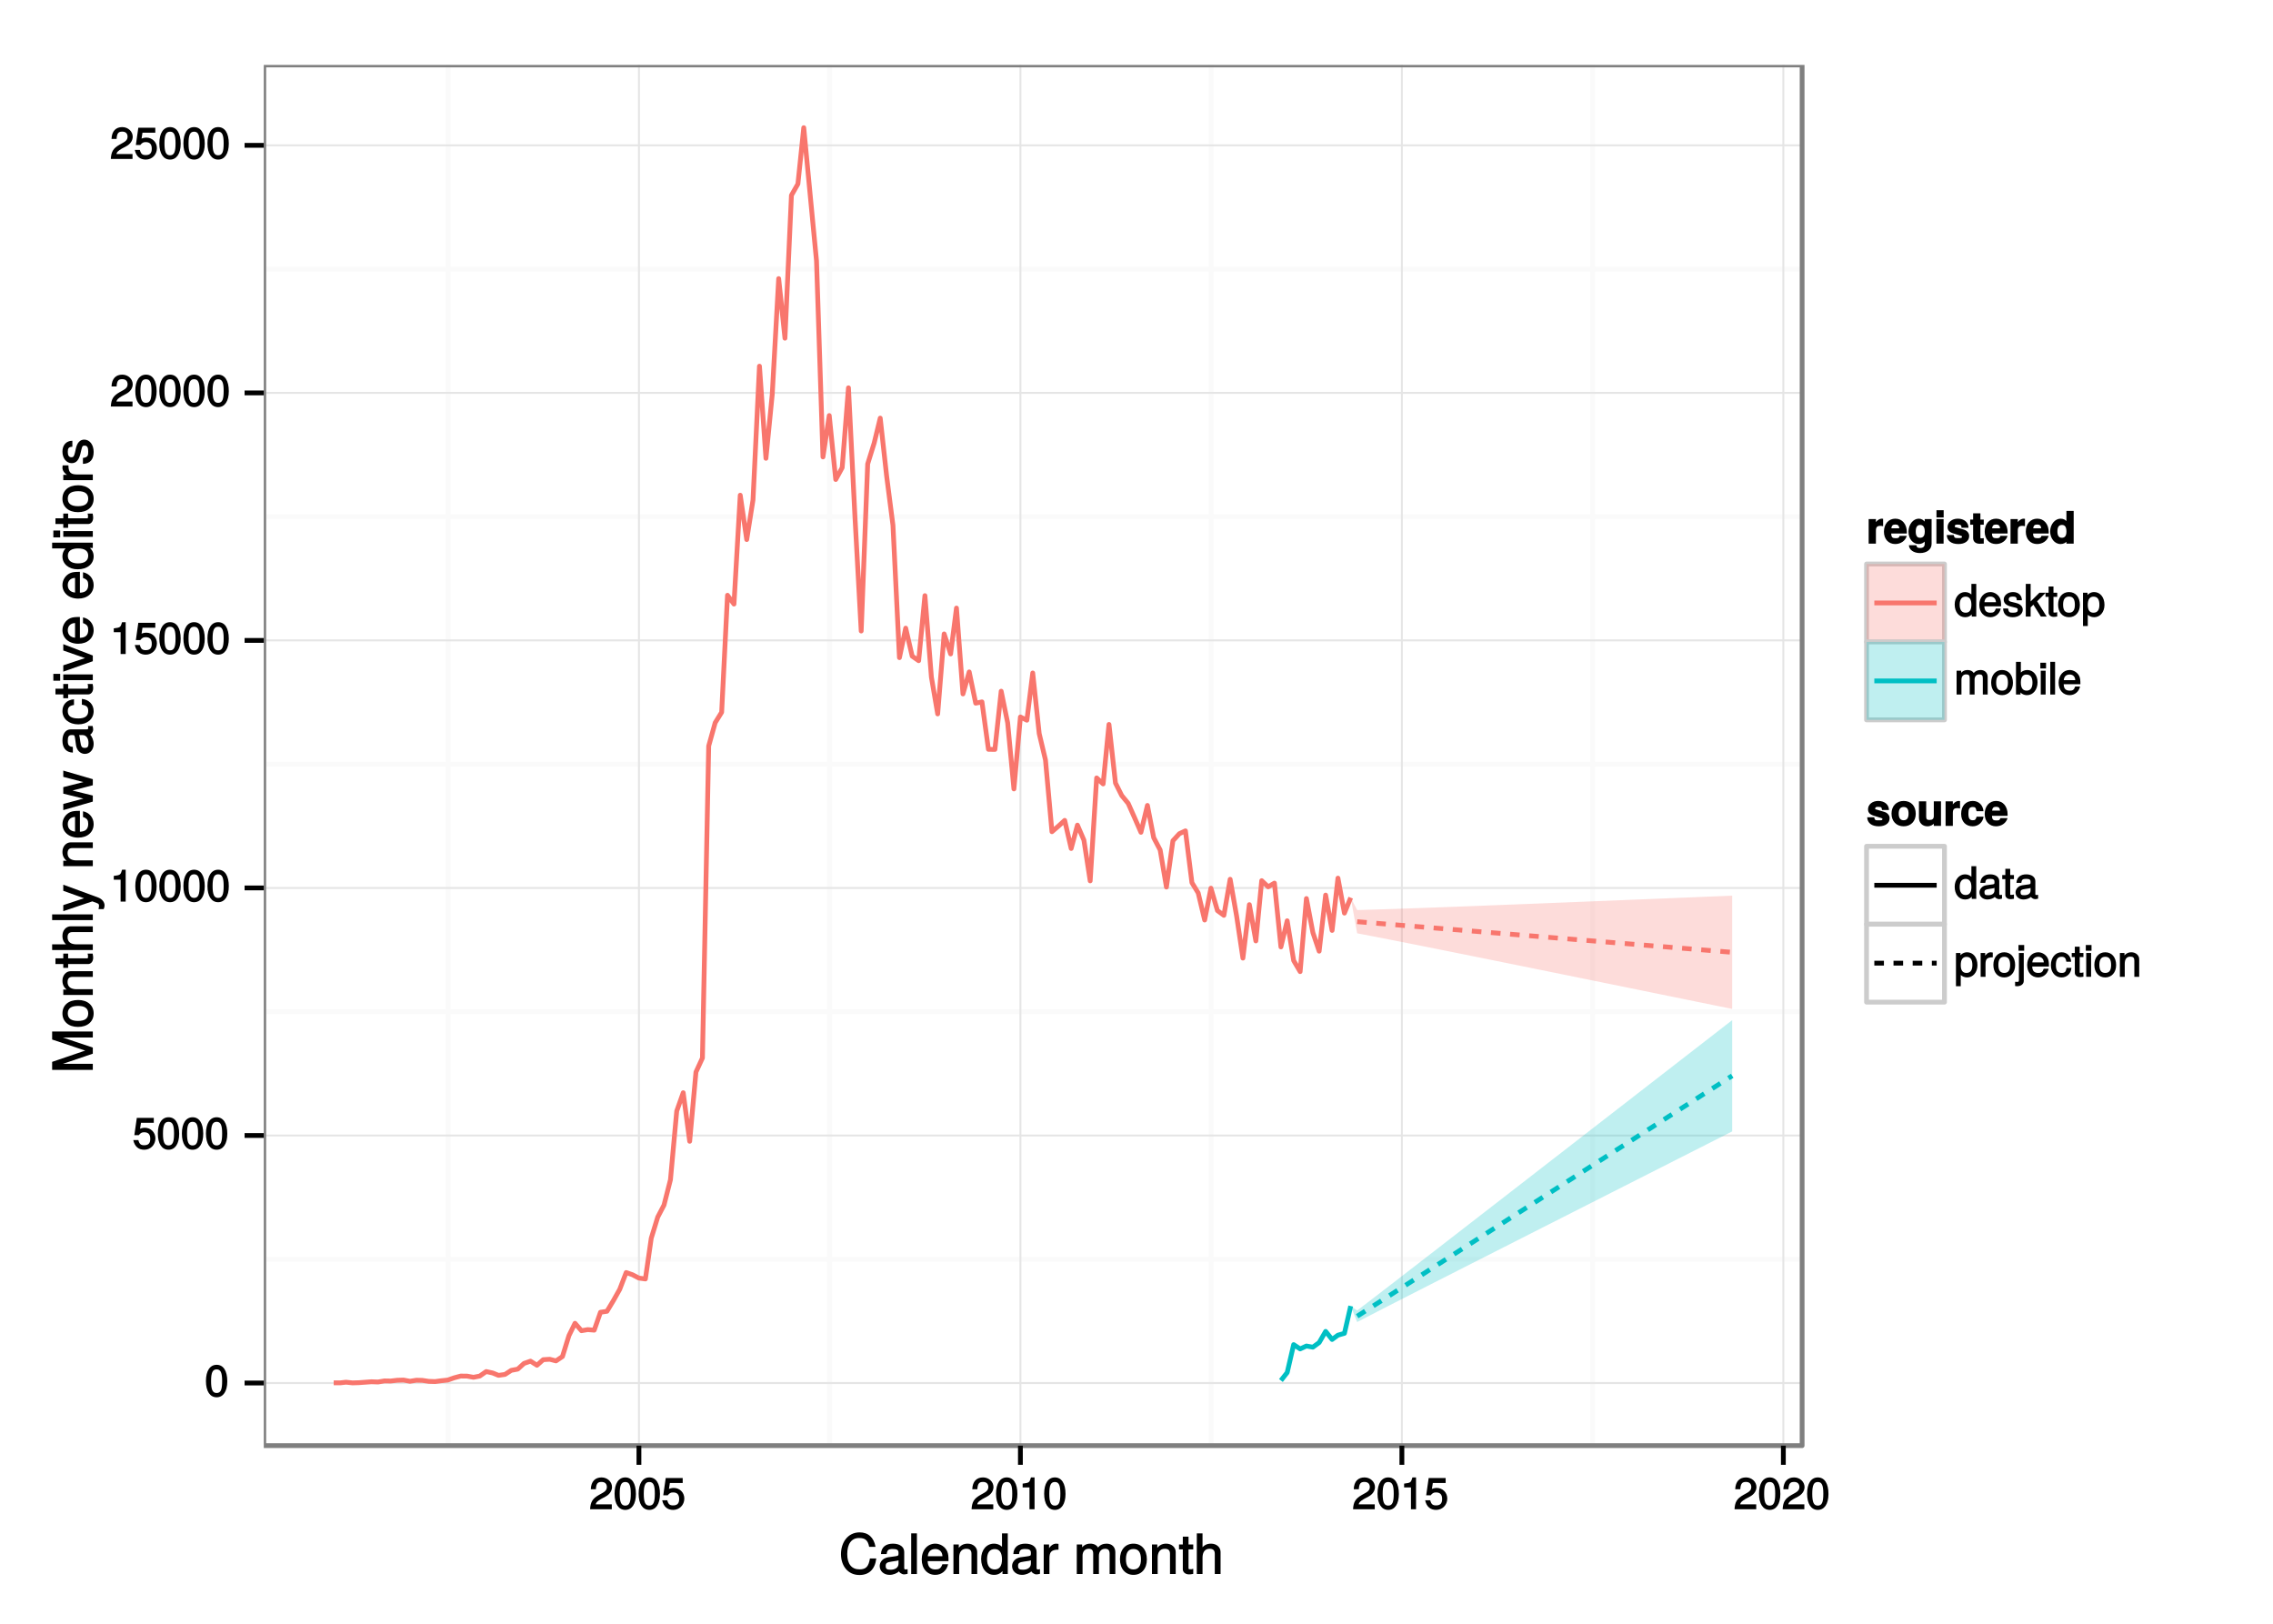 <?xml version="1.0" encoding="UTF-8"?>
<svg xmlns="http://www.w3.org/2000/svg" xmlns:xlink="http://www.w3.org/1999/xlink" width="504pt" height="360pt" viewBox="0 0 504 360" version="1.1">
<defs>
<g>
<symbol overflow="visible" id="glyph0-0">
<path style="stroke:none;" d=""/>
</symbol>
<symbol overflow="visible" id="glyph0-1">
<path style="stroke:none;" d="M 5 -3.391 C 5 -5.75 4.109 -7.062 2.641 -7.062 C 1.172 -7.062 0.266 -5.734 0.266 -3.453 C 0.266 -1.156 1.188 0.141 2.641 0.141 C 4.078 0.141 5 -1.156 5 -3.391 Z M 3.859 -3.469 C 3.859 -1.547 3.562 -0.812 2.625 -0.812 C 1.734 -0.812 1.406 -1.578 1.406 -3.438 C 1.406 -5.312 1.734 -6.047 2.641 -6.047 C 3.547 -6.047 3.859 -5.297 3.859 -3.469 Z M 3.859 -3.469 "/>
</symbol>
<symbol overflow="visible" id="glyph0-2">
<path style="stroke:none;" d="M 5.062 -2.375 C 5.062 -3.719 4.031 -4.734 2.719 -4.734 C 2.25 -4.734 1.75 -4.578 1.656 -4.5 L 1.859 -5.828 L 4.703 -5.828 L 4.703 -6.922 L 0.938 -6.922 L 0.391 -3.094 L 1.375 -3.094 C 1.812 -3.609 2.047 -3.734 2.578 -3.734 C 3.484 -3.734 3.922 -3.266 3.922 -2.266 C 3.922 -1.281 3.484 -0.859 2.578 -0.859 C 1.828 -0.859 1.516 -1.109 1.281 -2 L 0.156 -2 C 0.469 -0.516 1.375 0.141 2.594 0.141 C 3.969 0.141 5.062 -0.938 5.062 -2.375 Z M 5.062 -2.375 "/>
</symbol>
<symbol overflow="visible" id="glyph0-3">
<path style="stroke:none;" d="M 3.469 -0.125 L 3.469 -7.062 L 2.672 -7.062 C 2.328 -5.891 2.281 -5.875 0.828 -5.688 L 0.828 -4.844 L 2.344 -4.844 L 2.344 0 L 3.469 0 Z M 3.469 -0.125 "/>
</symbol>
<symbol overflow="visible" id="glyph0-4">
<path style="stroke:none;" d="M 5.031 -4.938 C 5.031 -6.078 4.016 -7.062 2.719 -7.062 C 1.328 -7.062 0.391 -6.219 0.328 -4.438 L 1.453 -4.438 C 1.531 -5.703 1.859 -6.062 2.703 -6.062 C 3.469 -6.062 3.891 -5.641 3.891 -4.906 C 3.891 -4.375 3.609 -4.016 3.016 -3.672 L 2.125 -3.172 C 0.703 -2.359 0.266 -1.625 0.172 0 L 4.984 0 L 4.984 -1.094 L 1.422 -1.094 C 1.5 -1.516 1.766 -1.781 2.594 -2.281 L 3.562 -2.797 C 4.516 -3.297 5.031 -4.094 5.031 -4.938 Z M 5.031 -4.938 "/>
</symbol>
<symbol overflow="visible" id="glyph0-5">
<path style="stroke:none;" d="M 4.891 -0.125 L 4.891 -7.25 L 3.812 -7.25 L 3.812 -4.516 L 4.047 -4.609 C 3.719 -5.125 3.078 -5.438 2.406 -5.438 C 1.109 -5.438 0.109 -4.281 0.109 -2.688 C 0.109 -0.984 1.078 0.141 2.438 0.141 C 3.125 0.141 3.703 -0.156 4.141 -0.781 L 3.891 -0.859 L 3.891 0 L 4.891 0 Z M 3.812 -2.625 C 3.812 -1.453 3.391 -0.859 2.547 -0.859 C 1.672 -0.859 1.219 -1.469 1.219 -2.641 C 1.219 -3.812 1.672 -4.422 2.547 -4.422 C 3.406 -4.422 3.812 -3.781 3.812 -2.625 Z M 3.812 -2.625 "/>
</symbol>
<symbol overflow="visible" id="glyph0-6">
<path style="stroke:none;" d="M 5.062 -2.406 C 5.062 -3.141 5 -3.594 4.859 -3.969 C 4.531 -4.797 3.625 -5.438 2.688 -5.438 C 1.281 -5.438 0.234 -4.266 0.234 -2.609 C 0.234 -0.953 1.25 0.141 2.672 0.141 C 3.812 0.141 4.75 -0.641 4.984 -1.781 L 3.906 -1.781 C 3.641 -1 3.344 -0.859 2.703 -0.859 C 1.859 -0.859 1.375 -1.25 1.359 -2.281 L 5.062 -2.281 Z M 4.156 -3.031 C 4.156 -3.031 3.969 -3.172 3.969 -3.188 L 1.375 -3.188 C 1.438 -3.953 1.875 -4.438 2.672 -4.438 C 3.469 -4.438 3.922 -3.906 3.922 -3.125 Z M 4.156 -3.031 "/>
</symbol>
<symbol overflow="visible" id="glyph0-7">
<path style="stroke:none;" d="M 4.531 -1.531 C 4.531 -2.281 3.984 -2.797 2.984 -3.031 L 2.219 -3.219 C 1.562 -3.375 1.422 -3.438 1.422 -3.797 C 1.422 -4.266 1.703 -4.438 2.344 -4.438 C 3 -4.438 3.188 -4.281 3.219 -3.625 L 4.344 -3.625 C 4.328 -4.734 3.547 -5.438 2.375 -5.438 C 1.203 -5.438 0.312 -4.688 0.312 -3.766 C 0.312 -2.969 0.859 -2.469 2.047 -2.188 L 2.797 -2 C 3.344 -1.875 3.422 -1.828 3.422 -1.469 C 3.422 -1 3.094 -0.859 2.391 -0.859 C 1.672 -0.859 1.406 -0.891 1.281 -1.797 L 0.172 -1.797 C 0.219 -0.5 1.016 0.141 2.328 0.141 C 3.594 0.141 4.531 -0.562 4.531 -1.531 Z M 4.531 -1.531 "/>
</symbol>
<symbol overflow="visible" id="glyph0-8">
<path style="stroke:none;" d="M 4.906 -0.219 L 2.922 -3.391 L 4.828 -5.281 L 3.422 -5.281 L 1.25 -3.125 L 1.484 -3.016 L 1.484 -7.25 L 0.406 -7.25 L 0.406 0 L 1.484 0 L 1.484 -2.031 L 2.094 -2.641 L 3.75 0 L 5.047 0 Z M 4.906 -0.219 "/>
</symbol>
<symbol overflow="visible" id="glyph0-9">
<path style="stroke:none;" d="M 2.578 -0.125 L 2.578 -0.969 C 2.328 -0.906 2.203 -0.891 2.047 -0.891 C 1.703 -0.891 1.75 -0.859 1.75 -1.203 L 1.75 -4.375 L 2.578 -4.375 L 2.578 -5.281 L 1.75 -5.281 L 1.75 -6.672 L 0.672 -6.672 L 0.672 -5.281 L -0.016 -5.281 L -0.016 -4.375 L 0.672 -4.375 L 0.672 -0.859 C 0.672 -0.344 1.156 0.062 1.781 0.062 C 1.969 0.062 2.172 0.047 2.578 -0.016 Z M 2.578 -0.125 "/>
</symbol>
<symbol overflow="visible" id="glyph0-10">
<path style="stroke:none;" d="M 5.031 -2.594 C 5.031 -4.344 4.062 -5.438 2.609 -5.438 C 1.203 -5.438 0.203 -4.328 0.203 -2.641 C 0.203 -0.953 1.188 0.141 2.625 0.141 C 4.031 0.141 5.031 -0.953 5.031 -2.594 Z M 3.922 -2.609 C 3.922 -1.422 3.5 -0.859 2.625 -0.859 C 1.734 -0.859 1.312 -1.422 1.312 -2.641 C 1.312 -3.844 1.734 -4.438 2.625 -4.438 C 3.516 -4.438 3.922 -3.859 3.922 -2.609 Z M 3.922 -2.609 "/>
</symbol>
<symbol overflow="visible" id="glyph0-11">
<path style="stroke:none;" d="M 5.156 -2.594 C 5.156 -4.281 4.188 -5.438 2.859 -5.438 C 2.172 -5.438 1.531 -5.078 1.156 -4.484 L 1.391 -4.391 L 1.391 -5.281 L 0.391 -5.281 L 0.391 2.094 L 1.453 2.094 L 1.453 -0.734 L 1.219 -0.641 C 1.641 -0.125 2.219 0.141 2.875 0.141 C 4.156 0.141 5.156 -0.984 5.156 -2.594 Z M 4.031 -2.609 C 4.031 -1.469 3.594 -0.859 2.719 -0.859 C 1.875 -0.859 1.453 -1.422 1.453 -2.594 C 1.453 -3.781 1.875 -4.422 2.719 -4.422 C 3.609 -4.422 4.031 -3.812 4.031 -2.609 Z M 4.031 -2.609 "/>
</symbol>
<symbol overflow="visible" id="glyph0-12">
<path style="stroke:none;" d="M 7.422 -0.125 L 7.422 -3.891 C 7.422 -4.797 6.797 -5.438 5.859 -5.438 C 5.188 -5.438 4.672 -5.188 4.328 -4.766 C 4.109 -5.156 3.609 -5.438 2.953 -5.438 C 2.281 -5.438 1.734 -5.141 1.312 -4.531 L 1.547 -4.438 L 1.547 -5.281 L 0.531 -5.281 L 0.531 0 L 1.609 0 L 1.609 -3.281 C 1.609 -4.016 2 -4.469 2.656 -4.469 C 3.25 -4.469 3.438 -4.234 3.438 -3.594 L 3.438 0 L 4.516 0 L 4.516 -3.281 C 4.516 -4.016 4.922 -4.469 5.578 -4.469 C 6.156 -4.469 6.344 -4.219 6.344 -3.594 L 6.344 0 L 7.422 0 Z M 7.422 -0.125 "/>
</symbol>
<symbol overflow="visible" id="glyph0-13">
<path style="stroke:none;" d="M 5.156 -2.703 C 5.156 -4.328 4.188 -5.438 2.875 -5.438 C 2.172 -5.438 1.578 -5.125 1.203 -4.562 L 1.453 -4.469 L 1.453 -7.25 L 0.375 -7.25 L 0.375 0 L 1.375 0 L 1.375 -0.844 L 1.125 -0.766 C 1.516 -0.172 2.125 0.141 2.828 0.141 C 4.156 0.141 5.156 -1.062 5.156 -2.703 Z M 4.031 -2.641 C 4.031 -1.5 3.594 -0.859 2.719 -0.859 C 1.875 -0.859 1.453 -1.5 1.453 -2.641 C 1.453 -3.812 1.875 -4.469 2.719 -4.422 C 3.609 -4.422 4.031 -3.766 4.031 -2.641 Z M 4.031 -2.641 "/>
</symbol>
<symbol overflow="visible" id="glyph0-14">
<path style="stroke:none;" d="M 1.609 -0.125 L 1.609 -5.281 L 0.531 -5.281 L 0.531 0 L 1.609 0 Z M 1.703 -5.906 L 1.703 -7.047 L 0.438 -7.047 L 0.438 -5.781 L 1.703 -5.781 Z M 1.703 -5.906 "/>
</symbol>
<symbol overflow="visible" id="glyph0-15">
<path style="stroke:none;" d="M 1.578 -0.125 L 1.578 -7.25 L 0.516 -7.25 L 0.516 0 L 1.578 0 Z M 1.578 -0.125 "/>
</symbol>
<symbol overflow="visible" id="glyph0-16">
<path style="stroke:none;" d="M 5.266 -0.141 L 5.266 -0.906 C 5.047 -0.859 5.016 -0.859 4.953 -0.859 C 4.688 -0.859 4.656 -0.875 4.656 -1.125 L 4.656 -3.922 C 4.656 -4.812 3.875 -5.438 2.641 -5.438 C 1.422 -5.438 0.531 -4.828 0.469 -3.547 L 1.547 -3.547 C 1.625 -4.281 1.859 -4.438 2.609 -4.438 C 3.328 -4.438 3.594 -4.281 3.594 -3.812 L 3.594 -3.594 C 3.594 -3.266 3.531 -3.25 2.891 -3.172 C 1.766 -3.031 1.594 -3 1.281 -2.875 C 0.703 -2.625 0.266 -2.047 0.266 -1.422 C 0.266 -0.516 1.031 0.141 2.047 0.141 C 2.703 0.141 3.422 -0.156 3.672 -0.438 C 3.703 -0.328 4.188 0.062 4.578 0.062 C 4.75 0.062 4.875 0.047 5.266 -0.047 Z M 3.594 -1.859 C 3.594 -1.141 3 -0.812 2.219 -0.812 C 1.609 -0.812 1.375 -0.906 1.375 -1.453 C 1.375 -1.969 1.594 -2.078 2.453 -2.203 C 3.297 -2.328 3.469 -2.359 3.594 -2.422 Z M 3.594 -1.859 "/>
</symbol>
<symbol overflow="visible" id="glyph0-17">
<path style="stroke:none;" d="M 3.219 -4.453 L 3.219 -5.375 C 2.938 -5.422 2.875 -5.438 2.766 -5.438 C 2.25 -5.438 1.75 -5.078 1.297 -4.344 L 1.531 -4.234 L 1.531 -5.281 L 0.531 -5.281 L 0.531 0 L 1.609 0 L 1.609 -2.734 C 1.609 -3.859 1.844 -4.312 3.219 -4.328 Z M 3.219 -4.453 "/>
</symbol>
<symbol overflow="visible" id="glyph0-18">
<path style="stroke:none;" d="M 1.609 0.922 L 1.609 -5.281 L 0.531 -5.281 L 0.531 0.609 C 0.531 1.078 0.516 1.156 0.016 1.125 L -0.312 1.109 L -0.312 2.047 C -0.078 2.078 -0.031 2.094 0.094 2.094 C 1 2.094 1.609 1.609 1.609 0.922 Z M 1.703 -5.906 L 1.703 -7.047 L 0.438 -7.047 L 0.438 -5.781 L 1.703 -5.781 Z M 1.703 -5.906 "/>
</symbol>
<symbol overflow="visible" id="glyph0-19">
<path style="stroke:none;" d="M 4.578 -1.984 L 3.641 -1.984 C 3.484 -1.062 3.219 -0.859 2.547 -0.859 C 1.656 -0.859 1.266 -1.406 1.266 -2.594 C 1.266 -3.844 1.656 -4.438 2.516 -4.438 C 3.188 -4.438 3.469 -4.156 3.594 -3.344 L 4.656 -3.344 C 4.562 -4.688 3.656 -5.438 2.531 -5.438 C 1.188 -5.438 0.156 -4.266 0.156 -2.594 C 0.156 -0.969 1.156 0.141 2.516 0.141 C 3.719 0.141 4.609 -0.703 4.719 -1.984 Z M 4.578 -1.984 "/>
</symbol>
<symbol overflow="visible" id="glyph0-20">
<path style="stroke:none;" d="M 4.812 -0.125 L 4.812 -3.922 C 4.812 -4.766 4.047 -5.438 3.078 -5.438 C 2.328 -5.438 1.75 -5.109 1.312 -4.406 L 1.547 -4.312 L 1.547 -5.281 L 0.531 -5.281 L 0.531 0 L 1.609 0 L 1.609 -2.891 C 1.609 -3.922 2.031 -4.469 2.844 -4.469 C 3.469 -4.469 3.734 -4.219 3.734 -3.609 L 3.734 0 L 4.812 0 Z M 4.812 -0.125 "/>
</symbol>
<symbol overflow="visible" id="glyph1-0">
<path style="stroke:none;" d=""/>
</symbol>
<symbol overflow="visible" id="glyph1-1">
<path style="stroke:none;" d="M 8.125 -3.453 L 6.859 -3.453 C 6.562 -1.672 6.016 -1.031 4.531 -1.031 C 2.797 -1.031 1.828 -2.234 1.828 -4.422 C 1.828 -6.656 2.75 -7.984 4.438 -7.984 C 5.812 -7.984 6.391 -7.5 6.688 -6.031 L 8.094 -6.031 C 7.734 -8.094 6.484 -9.234 4.578 -9.234 C 1.922 -9.234 0.438 -6.953 0.438 -4.406 C 0.438 -1.844 1.953 0.219 4.531 0.219 C 6.656 0.219 7.984 -1.047 8.266 -3.453 Z M 8.125 -3.453 "/>
</symbol>
<symbol overflow="visible" id="glyph1-2">
<path style="stroke:none;" d="M 6.547 -0.156 L 6.547 -1.078 C 6.312 -1.016 6.266 -1.016 6.203 -1.016 C 5.859 -1.016 5.797 -1.062 5.797 -1.375 L 5.797 -4.891 C 5.797 -6 4.844 -6.734 3.297 -6.734 C 1.781 -6.734 0.703 -6.016 0.641 -4.422 L 1.906 -4.422 C 2 -5.328 2.328 -5.547 3.266 -5.547 C 4.156 -5.547 4.531 -5.344 4.531 -4.734 L 4.531 -4.469 C 4.531 -4.062 4.422 -4.016 3.625 -3.906 C 2.203 -3.734 1.984 -3.688 1.609 -3.531 C 0.875 -3.234 0.359 -2.531 0.359 -1.766 C 0.359 -0.625 1.297 0.188 2.562 0.188 C 3.375 0.188 4.25 -0.188 4.625 -0.594 C 4.672 -0.391 5.25 0.078 5.734 0.078 C 5.938 0.078 6.094 0.062 6.547 -0.047 Z M 4.531 -2.297 C 4.531 -1.406 3.75 -0.953 2.781 -0.953 C 2 -0.953 1.688 -1.109 1.688 -1.781 C 1.688 -2.453 1.984 -2.609 3.062 -2.766 C 4.109 -2.906 4.328 -2.953 4.531 -3.031 Z M 4.531 -2.297 "/>
</symbol>
<symbol overflow="visible" id="glyph1-3">
<path style="stroke:none;" d="M 1.938 -0.125 L 1.938 -9.016 L 0.672 -9.016 L 0.672 0 L 1.938 0 Z M 1.938 -0.125 "/>
</symbol>
<symbol overflow="visible" id="glyph1-4">
<path style="stroke:none;" d="M 6.281 -2.984 C 6.281 -3.906 6.219 -4.469 6.031 -4.938 C 5.625 -5.969 4.531 -6.734 3.359 -6.734 C 1.609 -6.734 0.344 -5.297 0.344 -3.234 C 0.344 -1.172 1.578 0.188 3.344 0.188 C 4.781 0.188 5.906 -0.766 6.188 -2.172 L 4.922 -2.172 C 4.594 -1.219 4.172 -1.016 3.375 -1.016 C 2.328 -1.016 1.688 -1.547 1.656 -2.859 L 6.281 -2.859 Z M 5.188 -3.781 C 5.188 -3.781 4.984 -3.922 4.984 -3.938 L 1.688 -3.938 C 1.766 -4.922 2.344 -5.547 3.344 -5.547 C 4.328 -5.547 4.938 -4.859 4.938 -3.875 Z M 5.188 -3.781 "/>
</symbol>
<symbol overflow="visible" id="glyph1-5">
<path style="stroke:none;" d="M 5.969 -0.125 L 5.969 -4.891 C 5.969 -5.922 5.062 -6.734 3.859 -6.734 C 2.922 -6.734 2.203 -6.344 1.656 -5.453 L 1.891 -5.359 L 1.891 -6.547 L 0.703 -6.547 L 0.703 0 L 1.969 0 L 1.969 -3.594 C 1.969 -4.891 2.531 -5.594 3.547 -5.594 C 4.344 -5.594 4.703 -5.25 4.703 -4.484 L 4.703 0 L 5.969 0 Z M 5.969 -0.125 "/>
</symbol>
<symbol overflow="visible" id="glyph1-6">
<path style="stroke:none;" d="M 6.078 -0.125 L 6.078 -9.016 L 4.797 -9.016 L 4.797 -5.625 L 5.047 -5.719 C 4.625 -6.359 3.859 -6.734 3.016 -6.734 C 1.375 -6.734 0.172 -5.344 0.172 -3.344 C 0.172 -1.219 1.359 0.188 3.047 0.188 C 3.906 0.188 4.609 -0.188 5.141 -0.953 L 4.906 -1.062 L 4.906 0 L 6.078 0 Z M 4.797 -3.25 C 4.797 -1.797 4.25 -1.016 3.188 -1.016 C 2.094 -1.016 1.484 -1.812 1.484 -3.281 C 1.484 -4.734 2.094 -5.531 3.188 -5.531 C 4.266 -5.531 4.797 -4.703 4.797 -3.25 Z M 4.797 -3.25 "/>
</symbol>
<symbol overflow="visible" id="glyph1-7">
<path style="stroke:none;" d="M 3.984 -5.547 L 3.984 -6.688 C 3.688 -6.719 3.594 -6.734 3.469 -6.734 C 2.812 -6.734 2.219 -6.312 1.641 -5.375 L 1.891 -5.281 L 1.891 -6.547 L 0.703 -6.547 L 0.703 0 L 1.969 0 L 1.969 -3.391 C 1.969 -4.812 2.297 -5.391 3.984 -5.406 Z M 3.984 -5.547 "/>
</symbol>
<symbol overflow="visible" id="glyph1-8">
<path style="stroke:none;" d=""/>
</symbol>
<symbol overflow="visible" id="glyph1-9">
<path style="stroke:none;" d="M 9.25 -0.125 L 9.25 -4.844 C 9.25 -5.969 8.5 -6.734 7.312 -6.734 C 6.484 -6.734 5.875 -6.438 5.406 -5.875 C 5.109 -6.406 4.516 -6.734 3.703 -6.734 C 2.859 -6.734 2.203 -6.391 1.656 -5.625 L 1.891 -5.531 L 1.891 -6.547 L 0.703 -6.547 L 0.703 0 L 1.984 0 L 1.984 -4.078 C 1.984 -4.984 2.516 -5.594 3.328 -5.594 C 4.062 -5.594 4.344 -5.266 4.344 -4.469 L 4.344 0 L 5.609 0 L 5.609 -4.078 C 5.609 -4.984 6.156 -5.594 6.969 -5.594 C 7.703 -5.594 7.984 -5.25 7.984 -4.469 L 7.984 0 L 9.25 0 Z M 9.25 -0.125 "/>
</symbol>
<symbol overflow="visible" id="glyph1-10">
<path style="stroke:none;" d="M 6.25 -3.234 C 6.25 -5.406 5.078 -6.734 3.266 -6.734 C 1.5 -6.734 0.281 -5.391 0.281 -3.281 C 0.281 -1.156 1.484 0.188 3.281 0.188 C 5.047 0.188 6.25 -1.156 6.25 -3.234 Z M 4.938 -3.234 C 4.938 -1.766 4.375 -1.016 3.281 -1.016 C 2.156 -1.016 1.609 -1.75 1.609 -3.281 C 1.609 -4.781 2.156 -5.547 3.281 -5.547 C 4.406 -5.547 4.938 -4.797 4.938 -3.234 Z M 4.938 -3.234 "/>
</symbol>
<symbol overflow="visible" id="glyph1-11">
<path style="stroke:none;" d="M 3.188 -0.125 L 3.188 -1.156 C 2.922 -1.062 2.766 -1.062 2.562 -1.062 C 2.141 -1.062 2.141 -1.047 2.141 -1.484 L 2.141 -5.469 L 3.188 -5.469 L 3.188 -6.547 L 2.141 -6.547 L 2.141 -8.281 L 0.875 -8.281 L 0.875 -6.547 L 0.031 -6.547 L 0.031 -5.469 L 0.875 -5.469 L 0.875 -1.047 C 0.875 -0.406 1.453 0.078 2.234 0.078 C 2.469 0.078 2.719 0.062 3.188 -0.031 Z M 3.188 -0.125 "/>
</symbol>
<symbol overflow="visible" id="glyph1-12">
<path style="stroke:none;" d="M 5.969 -0.125 L 5.969 -4.891 C 5.969 -5.938 5.078 -6.734 3.859 -6.734 C 2.969 -6.734 2.312 -6.422 1.734 -5.656 L 1.969 -5.562 L 1.969 -9.016 L 0.703 -9.016 L 0.703 0 L 1.969 0 L 1.969 -3.594 C 1.969 -4.891 2.516 -5.594 3.547 -5.594 C 4.25 -5.594 4.688 -5.312 4.688 -4.484 L 4.688 0 L 5.969 0 Z M 5.969 -0.125 "/>
</symbol>
<symbol overflow="visible" id="glyph2-0">
<path style="stroke:none;" d=""/>
</symbol>
<symbol overflow="visible" id="glyph2-1">
<path style="stroke:none;" d="M -0.125 -9.266 L -9.016 -9.266 L -9.016 -7.484 L -1.266 -4.891 L -1.266 -5.172 L -9.016 -2.531 L -9.016 -0.75 L 0 -0.75 L 0 -2.094 L -7.469 -2.094 L -7.469 -1.812 L 0 -4.344 L 0 -5.703 L -7.469 -8.203 L -7.469 -7.938 L 0 -7.938 L 0 -9.266 Z M -0.125 -9.266 "/>
</symbol>
<symbol overflow="visible" id="glyph2-2">
<path style="stroke:none;" d="M -3.234 -6.25 C -5.406 -6.25 -6.734 -5.078 -6.734 -3.266 C -6.734 -1.5 -5.391 -0.281 -3.281 -0.281 C -1.156 -0.281 0.188 -1.484 0.188 -3.281 C 0.188 -5.047 -1.156 -6.25 -3.234 -6.25 Z M -3.234 -4.938 C -1.766 -4.938 -1.016 -4.375 -1.016 -3.281 C -1.016 -2.156 -1.75 -1.609 -3.281 -1.609 C -4.781 -1.609 -5.547 -2.156 -5.547 -3.281 C -5.547 -4.406 -4.797 -4.938 -3.234 -4.938 Z M -3.234 -4.938 "/>
</symbol>
<symbol overflow="visible" id="glyph2-3">
<path style="stroke:none;" d="M -0.125 -5.969 L -4.891 -5.969 C -5.922 -5.969 -6.734 -5.062 -6.734 -3.859 C -6.734 -2.922 -6.344 -2.203 -5.453 -1.656 L -5.359 -1.891 L -6.547 -1.891 L -6.547 -0.703 L 0 -0.703 L 0 -1.969 L -3.594 -1.969 C -4.891 -1.969 -5.594 -2.531 -5.594 -3.547 C -5.594 -4.344 -5.25 -4.703 -4.484 -4.703 L 0 -4.703 L 0 -5.969 Z M -0.125 -5.969 "/>
</symbol>
<symbol overflow="visible" id="glyph2-4">
<path style="stroke:none;" d="M -0.125 -3.188 L -1.156 -3.188 C -1.062 -2.922 -1.062 -2.766 -1.062 -2.562 C -1.062 -2.141 -1.047 -2.141 -1.484 -2.141 L -5.469 -2.141 L -5.469 -3.188 L -6.547 -3.188 L -6.547 -2.141 L -8.281 -2.141 L -8.281 -0.875 L -6.547 -0.875 L -6.547 -0.031 L -5.469 -0.031 L -5.469 -0.875 L -1.047 -0.875 C -0.406 -0.875 0.078 -1.453 0.078 -2.234 C 0.078 -2.469 0.062 -2.719 -0.031 -3.188 Z M -0.125 -3.188 "/>
</symbol>
<symbol overflow="visible" id="glyph2-5">
<path style="stroke:none;" d="M -0.125 -5.969 L -4.891 -5.969 C -5.938 -5.969 -6.734 -5.078 -6.734 -3.859 C -6.734 -2.969 -6.422 -2.312 -5.656 -1.734 L -5.562 -1.969 L -9.016 -1.969 L -9.016 -0.703 L 0 -0.703 L 0 -1.969 L -3.594 -1.969 C -4.891 -1.969 -5.594 -2.516 -5.594 -3.547 C -5.594 -4.25 -5.312 -4.688 -4.484 -4.688 L 0 -4.688 L 0 -5.969 Z M -0.125 -5.969 "/>
</symbol>
<symbol overflow="visible" id="glyph2-6">
<path style="stroke:none;" d="M -0.125 -1.938 L -9.016 -1.938 L -9.016 -0.672 L 0 -0.672 L 0 -1.938 Z M -0.125 -1.938 "/>
</symbol>
<symbol overflow="visible" id="glyph2-7">
<path style="stroke:none;" d="M -6.547 -5.734 L -6.547 -4.562 L -1.531 -2.766 L -1.531 -3.047 L -6.547 -1.391 L -6.547 -0.047 L -0.109 -2.219 L 0.891 -1.844 C 1.328 -1.672 1.375 -1.609 1.375 -1.172 C 1.375 -1.031 1.344 -0.859 1.266 -0.5 L 2.406 -0.5 C 2.531 -0.75 2.609 -1.062 2.609 -1.312 C 2.609 -2.031 2.094 -2.734 1.188 -3.078 L -6.547 -5.922 Z M -6.547 -5.734 "/>
</symbol>
<symbol overflow="visible" id="glyph2-8">
<path style="stroke:none;" d=""/>
</symbol>
<symbol overflow="visible" id="glyph2-9">
<path style="stroke:none;" d="M -2.984 -6.281 C -3.906 -6.281 -4.469 -6.219 -4.938 -6.031 C -5.969 -5.625 -6.734 -4.531 -6.734 -3.359 C -6.734 -1.609 -5.297 -0.344 -3.234 -0.344 C -1.172 -0.344 0.188 -1.578 0.188 -3.344 C 0.188 -4.781 -0.766 -5.906 -2.172 -6.188 L -2.172 -4.922 C -1.219 -4.594 -1.016 -4.172 -1.016 -3.375 C -1.016 -2.328 -1.547 -1.688 -2.859 -1.656 L -2.859 -6.281 Z M -3.781 -5.188 C -3.781 -5.188 -3.922 -4.984 -3.938 -4.984 L -3.938 -1.688 C -4.922 -1.766 -5.547 -2.344 -5.547 -3.344 C -5.547 -4.328 -4.859 -4.938 -3.875 -4.938 Z M -3.781 -5.188 "/>
</symbol>
<symbol overflow="visible" id="glyph2-10">
<path style="stroke:none;" d="M -6.547 -8.5 L -6.547 -7.266 L -1.531 -5.969 L -1.531 -6.25 L -6.547 -4.984 L -6.547 -3.547 L -1.531 -2.312 L -1.531 -2.594 L -6.547 -1.266 L -6.547 0.109 L 0 -1.781 L 0 -3.125 L -5.062 -4.375 L -5.062 -4.094 L 0 -5.406 L 0 -6.75 L -6.547 -8.656 Z M -6.547 -8.5 "/>
</symbol>
<symbol overflow="visible" id="glyph2-11">
<path style="stroke:none;" d="M -0.156 -6.547 L -1.078 -6.547 C -1.016 -6.312 -1.016 -6.266 -1.016 -6.203 C -1.016 -5.859 -1.062 -5.797 -1.375 -5.797 L -4.891 -5.797 C -6 -5.797 -6.734 -4.844 -6.734 -3.297 C -6.734 -1.781 -6.016 -0.703 -4.422 -0.641 L -4.422 -1.906 C -5.328 -2 -5.547 -2.328 -5.547 -3.266 C -5.547 -4.156 -5.344 -4.531 -4.734 -4.531 L -4.469 -4.531 C -4.062 -4.531 -4.016 -4.422 -3.906 -3.625 C -3.734 -2.203 -3.688 -1.984 -3.531 -1.609 C -3.234 -0.875 -2.531 -0.359 -1.766 -0.359 C -0.625 -0.359 0.188 -1.297 0.188 -2.562 C 0.188 -3.375 -0.188 -4.25 -0.594 -4.625 C -0.391 -4.672 0.078 -5.25 0.078 -5.734 C 0.078 -5.938 0.062 -6.094 -0.047 -6.547 Z M -2.297 -4.531 C -1.406 -4.531 -0.953 -3.75 -0.953 -2.781 C -0.953 -2 -1.109 -1.688 -1.781 -1.688 C -2.453 -1.688 -2.609 -1.984 -2.766 -3.062 C -2.906 -4.109 -2.953 -4.328 -3.031 -4.531 Z M -2.297 -4.531 "/>
</symbol>
<symbol overflow="visible" id="glyph2-12">
<path style="stroke:none;" d="M -2.422 -5.719 L -2.422 -4.594 C -1.281 -4.406 -1.016 -4.031 -1.016 -3.188 C -1.016 -2.078 -1.734 -1.547 -3.219 -1.547 C -4.781 -1.547 -5.547 -2.062 -5.547 -3.156 C -5.547 -4 -5.188 -4.375 -4.172 -4.531 L -4.172 -5.797 C -5.844 -5.656 -6.734 -4.578 -6.734 -3.172 C -6.734 -1.469 -5.297 -0.234 -3.219 -0.234 C -1.188 -0.234 0.188 -1.453 0.188 -3.156 C 0.188 -4.656 -0.859 -5.734 -2.422 -5.875 Z M -2.422 -5.719 "/>
</symbol>
<symbol overflow="visible" id="glyph2-13">
<path style="stroke:none;" d="M -0.125 -1.969 L -6.547 -1.969 L -6.547 -0.703 L 0 -0.703 L 0 -1.969 Z M -7.375 -2.094 L -8.75 -2.094 L -8.75 -0.578 L -7.234 -0.578 L -7.234 -2.094 Z M -7.375 -2.094 "/>
</symbol>
<symbol overflow="visible" id="glyph2-14">
<path style="stroke:none;" d="M -6.547 -5.828 L -6.547 -4.609 L -1.312 -2.781 L -1.312 -3.062 L -6.547 -1.328 L -6.547 0.078 L 0 -2.234 L 0 -3.5 L -6.547 -6.016 Z M -6.547 -5.828 "/>
</symbol>
<symbol overflow="visible" id="glyph2-15">
<path style="stroke:none;" d="M -0.125 -6.078 L -9.016 -6.078 L -9.016 -4.797 L -5.625 -4.797 L -5.719 -5.047 C -6.359 -4.625 -6.734 -3.859 -6.734 -3.016 C -6.734 -1.375 -5.344 -0.172 -3.344 -0.172 C -1.219 -0.172 0.188 -1.359 0.188 -3.047 C 0.188 -3.906 -0.188 -4.609 -0.953 -5.141 L -1.062 -4.906 L 0 -4.906 L 0 -6.078 Z M -3.25 -4.797 C -1.797 -4.797 -1.016 -4.25 -1.016 -3.188 C -1.016 -2.094 -1.812 -1.484 -3.281 -1.484 C -4.734 -1.484 -5.531 -2.094 -5.531 -3.188 C -5.531 -4.266 -4.703 -4.797 -3.25 -4.797 Z M -3.25 -4.797 "/>
</symbol>
<symbol overflow="visible" id="glyph2-16">
<path style="stroke:none;" d="M -5.547 -3.984 L -6.688 -3.984 C -6.719 -3.688 -6.734 -3.594 -6.734 -3.469 C -6.734 -2.812 -6.312 -2.219 -5.375 -1.641 L -5.281 -1.891 L -6.547 -1.891 L -6.547 -0.703 L 0 -0.703 L 0 -1.969 L -3.391 -1.969 C -4.812 -1.969 -5.391 -2.297 -5.406 -3.984 Z M -5.547 -3.984 "/>
</symbol>
<symbol overflow="visible" id="glyph2-17">
<path style="stroke:none;" d="M -1.891 -5.641 C -2.828 -5.641 -3.438 -4.984 -3.734 -3.734 L -3.953 -2.766 C -4.156 -1.953 -4.281 -1.734 -4.734 -1.734 C -5.297 -1.734 -5.547 -2.125 -5.547 -2.938 C -5.547 -3.75 -5.328 -4.031 -4.531 -4.062 L -4.531 -5.391 C -5.906 -5.375 -6.734 -4.422 -6.734 -2.969 C -6.734 -1.516 -5.844 -0.422 -4.688 -0.422 C -3.703 -0.422 -3.094 -1.062 -2.734 -2.562 L -2.516 -3.484 C -2.344 -4.188 -2.266 -4.312 -1.812 -4.312 C -1.219 -4.312 -1.016 -3.875 -1.016 -3 C -1.016 -2.094 -1.094 -1.734 -2.188 -1.578 L -2.188 -0.266 C -0.594 -0.312 0.188 -1.266 0.188 -2.922 C 0.188 -4.5 -0.688 -5.641 -1.891 -5.641 Z M -1.891 -5.641 "/>
</symbol>
<symbol overflow="visible" id="glyph3-0">
<path style="stroke:none;" d=""/>
</symbol>
<symbol overflow="visible" id="glyph3-1">
<path style="stroke:none;" d="M 3.672 -4.016 L 3.672 -5.5 C 3.469 -5.531 3.422 -5.531 3.391 -5.531 C 2.766 -5.531 2.094 -4.984 1.812 -4.281 L 2.078 -4.281 L 2.078 -5.438 L 0.469 -5.438 L 0.469 0 L 2.078 0 L 2.078 -2.875 C 2.078 -3.672 2.344 -3.938 3.125 -3.938 C 3.266 -3.938 3.375 -3.922 3.672 -3.859 Z M 3.672 -4.016 "/>
</symbol>
<symbol overflow="visible" id="glyph3-2">
<path style="stroke:none;" d="M 5.156 -2.516 C 5.156 -4.312 4.141 -5.531 2.609 -5.531 C 1.125 -5.531 0.078 -4.391 0.078 -2.641 C 0.078 -0.984 1.109 0.094 2.578 0.094 C 3.734 0.094 4.812 -0.562 5.141 -1.719 L 3.562 -1.719 C 3.406 -1.203 3.125 -1.203 2.625 -1.203 C 2 -1.203 1.719 -1.359 1.688 -2.234 L 5.141 -2.234 Z M 3.641 -3.391 L 1.719 -3.391 C 1.781 -3.969 2 -4.234 2.594 -4.234 C 3.172 -4.234 3.438 -3.984 3.484 -3.391 Z M 3.641 -3.391 "/>
</symbol>
<symbol overflow="visible" id="glyph3-3">
<path style="stroke:none;" d="M 5.312 0.047 L 5.312 -5.438 L 3.781 -5.438 L 3.781 -4.516 L 4 -4.609 C 3.594 -5.219 3.062 -5.531 2.469 -5.531 C 1.25 -5.531 0.188 -4.266 0.188 -2.656 C 0.188 -1.047 1.172 0.094 2.453 0.094 C 3.047 0.094 3.5 -0.141 4 -0.641 L 3.781 -0.719 L 3.781 0.047 C 3.781 0.672 3.438 0.969 2.766 0.969 C 2.266 0.969 2.047 0.891 1.922 0.359 L 0.281 0.359 C 0.312 1.344 1.312 2.094 2.719 2.094 C 4.281 2.094 5.312 1.266 5.312 0.047 Z M 3.797 -2.672 C 3.797 -1.734 3.438 -1.297 2.75 -1.297 C 2.109 -1.297 1.797 -1.734 1.797 -2.672 C 1.797 -3.656 2.109 -4.141 2.766 -4.141 C 3.438 -4.141 3.797 -3.641 3.797 -2.672 Z M 3.797 -2.672 "/>
</symbol>
<symbol overflow="visible" id="glyph3-4">
<path style="stroke:none;" d="M 2.109 -0.125 L 2.109 -5.438 L 0.516 -5.438 L 0.516 0 L 2.109 0 Z M 2.125 -5.922 L 2.125 -7.406 L 0.531 -7.406 L 0.531 -5.797 L 2.125 -5.797 Z M 2.125 -5.922 "/>
</symbol>
<symbol overflow="visible" id="glyph3-5">
<path style="stroke:none;" d="M 5.109 -1.656 L 5.109 -1.734 C 5.109 -2.328 4.656 -2.891 3.969 -3.094 L 2.281 -3.594 C 1.906 -3.688 1.922 -3.641 1.922 -3.859 C 1.922 -4.141 2.109 -4.219 2.578 -4.219 C 3.219 -4.219 3.406 -4.109 3.422 -3.516 L 4.969 -3.516 C 4.953 -4.734 3.984 -5.531 2.594 -5.531 C 1.281 -5.531 0.328 -4.734 0.328 -3.672 C 0.328 -3.031 0.641 -2.562 1.594 -2.266 L 3.188 -1.766 C 3.531 -1.656 3.516 -1.672 3.516 -1.531 C 3.516 -1.219 3.266 -1.234 2.641 -1.234 C 2.031 -1.234 1.828 -1.203 1.688 -1.906 L 0.141 -1.906 C 0.188 -0.641 1.156 0.094 2.719 0.094 C 4.188 0.094 5.109 -0.609 5.109 -1.656 Z M 5.109 -1.656 "/>
</symbol>
<symbol overflow="visible" id="glyph3-6">
<path style="stroke:none;" d="M 3.016 -0.125 L 3.016 -1.219 C 2.75 -1.188 2.672 -1.172 2.578 -1.172 C 2.219 -1.172 2.266 -1.141 2.266 -1.609 L 2.266 -4.188 L 3.016 -4.188 L 3.016 -5.328 L 2.266 -5.328 L 2.266 -6.719 L 0.656 -6.719 L 0.656 -5.328 L 0 -5.328 L 0 -4.188 L 0.656 -4.188 L 0.656 -1.234 C 0.656 -0.422 1.234 0.031 2.109 0.031 C 2.406 0.031 2.641 0.016 3.016 0 Z M 3.016 -0.125 "/>
</symbol>
<symbol overflow="visible" id="glyph3-7">
<path style="stroke:none;" d="M 5.359 -0.125 L 5.359 -7.25 L 3.75 -7.25 L 3.75 -4.641 L 3.969 -4.734 C 3.641 -5.25 3.094 -5.531 2.453 -5.531 C 1.219 -5.531 0.141 -4.266 0.141 -2.703 C 0.141 -1.234 1.078 0.094 2.453 0.094 C 3.094 0.094 3.641 -0.188 3.969 -0.641 L 3.75 -0.719 L 3.75 0 L 5.359 0 Z M 3.75 -2.688 C 3.75 -1.75 3.422 -1.297 2.75 -1.297 C 2.078 -1.297 1.75 -1.75 1.75 -2.703 C 1.75 -3.672 2.078 -4.141 2.75 -4.141 C 3.438 -4.141 3.75 -3.672 3.75 -2.688 Z M 3.75 -2.688 "/>
</symbol>
<symbol overflow="visible" id="glyph3-8">
<path style="stroke:none;" d="M 5.578 -2.672 C 5.578 -4.438 4.516 -5.531 2.891 -5.531 C 1.312 -5.531 0.203 -4.406 0.203 -2.719 C 0.203 -1 1.312 0.094 2.891 0.094 C 4.469 0.094 5.578 -1.016 5.578 -2.672 Z M 3.984 -2.703 C 3.984 -1.734 3.609 -1.25 2.891 -1.25 C 2.172 -1.25 1.797 -1.734 1.797 -2.719 C 1.797 -3.703 2.172 -4.188 2.891 -4.188 C 3.641 -4.188 3.984 -3.719 3.984 -2.703 Z M 3.984 -2.703 "/>
</symbol>
<symbol overflow="visible" id="glyph3-9">
<path style="stroke:none;" d="M 5.312 -0.125 L 5.312 -5.438 L 3.719 -5.438 L 3.719 -2.203 C 3.719 -1.578 3.422 -1.312 2.766 -1.312 C 2.188 -1.312 2.031 -1.484 2.031 -2.109 L 2.031 -5.438 L 0.422 -5.438 L 0.422 -1.828 C 0.422 -0.688 1.188 0.094 2.297 0.094 C 3 0.094 3.547 -0.219 3.938 -0.719 L 3.719 -0.812 L 3.719 0 L 5.312 0 Z M 5.312 -0.125 "/>
</symbol>
<symbol overflow="visible" id="glyph3-10">
<path style="stroke:none;" d="M 5.016 -2.047 L 3.625 -2.047 C 3.422 -1.375 3.281 -1.25 2.766 -1.25 C 2.078 -1.25 1.797 -1.672 1.797 -2.672 C 1.797 -3.625 1.922 -4.188 2.766 -4.188 C 3.312 -4.188 3.438 -4.047 3.609 -3.25 L 5.141 -3.25 C 5.031 -4.641 4.062 -5.531 2.766 -5.531 C 1.234 -5.531 0.188 -4.438 0.188 -2.672 C 0.188 -0.969 1.219 0.094 2.75 0.094 C 4.016 0.094 5.016 -0.812 5.156 -2.047 Z M 5.016 -2.047 "/>
</symbol>
</g>
<clipPath id="clip1">
  <path d="M 58.488 14.398 L 400 14.398 L 400 321 L 58.488 321 Z M 58.488 14.398 "/>
</clipPath>
<clipPath id="clip2">
  <path d="M 58.488 278 L 400.59 278 L 400.59 280 L 58.488 280 Z M 58.488 278 "/>
</clipPath>
<clipPath id="clip3">
  <path d="M 58.488 223 L 400.59 223 L 400.59 225 L 58.488 225 Z M 58.488 223 "/>
</clipPath>
<clipPath id="clip4">
  <path d="M 58.488 168 L 400.59 168 L 400.59 170 L 58.488 170 Z M 58.488 168 "/>
</clipPath>
<clipPath id="clip5">
  <path d="M 58.488 114 L 400.59 114 L 400.59 116 L 58.488 116 Z M 58.488 114 "/>
</clipPath>
<clipPath id="clip6">
  <path d="M 58.488 59 L 400.59 59 L 400.59 61 L 58.488 61 Z M 58.488 59 "/>
</clipPath>
<clipPath id="clip7">
  <path d="M 98 14.398 L 100 14.398 L 100 321.512 L 98 321.512 Z M 98 14.398 "/>
</clipPath>
<clipPath id="clip8">
  <path d="M 183 14.398 L 185 14.398 L 185 321.512 L 183 321.512 Z M 183 14.398 "/>
</clipPath>
<clipPath id="clip9">
  <path d="M 268 14.398 L 270 14.398 L 270 321.512 L 268 321.512 Z M 268 14.398 "/>
</clipPath>
<clipPath id="clip10">
  <path d="M 352 14.398 L 354 14.398 L 354 321.512 L 352 321.512 Z M 352 14.398 "/>
</clipPath>
<clipPath id="clip11">
  <path d="M 58.488 306 L 400 306 L 400 307 L 58.488 307 Z M 58.488 306 "/>
</clipPath>
<clipPath id="clip12">
  <path d="M 58.488 251 L 400 251 L 400 252 L 58.488 252 Z M 58.488 251 "/>
</clipPath>
<clipPath id="clip13">
  <path d="M 58.488 196 L 400 196 L 400 198 L 58.488 198 Z M 58.488 196 "/>
</clipPath>
<clipPath id="clip14">
  <path d="M 58.488 141 L 400 141 L 400 143 L 58.488 143 Z M 58.488 141 "/>
</clipPath>
<clipPath id="clip15">
  <path d="M 58.488 86 L 400 86 L 400 88 L 58.488 88 Z M 58.488 86 "/>
</clipPath>
<clipPath id="clip16">
  <path d="M 58.488 32 L 400 32 L 400 33 L 58.488 33 Z M 58.488 32 "/>
</clipPath>
<clipPath id="clip17">
  <path d="M 141 14.398 L 142 14.398 L 142 321 L 141 321 Z M 141 14.398 "/>
</clipPath>
<clipPath id="clip18">
  <path d="M 226 14.398 L 227 14.398 L 227 321 L 226 321 Z M 226 14.398 "/>
</clipPath>
<clipPath id="clip19">
  <path d="M 310 14.398 L 312 14.398 L 312 321 L 310 321 Z M 310 14.398 "/>
</clipPath>
<clipPath id="clip20">
  <path d="M 395 14.398 L 396 14.398 L 396 321 L 395 321 Z M 395 14.398 "/>
</clipPath>
<clipPath id="clip21">
  <path d="M 58.488 14.398 L 400.59 14.398 L 400.59 321.512 L 58.488 321.512 Z M 58.488 14.398 "/>
</clipPath>
</defs>
<g id="surface386">
<rect x="0" y="0" width="504" height="360" style="fill:rgb(100%,100%,100%);fill-opacity:1;stroke:none;"/>
<rect x="0" y="0" width="504" height="360" style="fill:rgb(100%,100%,100%);fill-opacity:1;stroke:none;"/>
<path style="fill:none;stroke-width:1.063;stroke-linecap:round;stroke-linejoin:round;stroke:rgb(100%,100%,100%);stroke-opacity:1;stroke-miterlimit:10;" d="M 0 360 L 504 360 L 504 0 L 0 0 Z M 0 360 "/>
<g clip-path="url(#clip1)" clip-rule="nonzero">
<path style=" stroke:none;fill-rule:nonzero;fill:rgb(100%,100%,100%);fill-opacity:1;" d="M 58.488 320.512 L 399.59 320.512 L 399.59 14.398 L 58.488 14.398 Z M 58.488 320.512 "/>
</g>
<g clip-path="url(#clip2)" clip-rule="nonzero">
<path style="fill:none;stroke-width:1.063;stroke-linecap:butt;stroke-linejoin:round;stroke:rgb(98.039%,98.039%,98.039%);stroke-opacity:1;stroke-miterlimit:10;" d="M 58.488 279.191 L 399.586 279.191 "/>
</g>
<g clip-path="url(#clip3)" clip-rule="nonzero">
<path style="fill:none;stroke-width:1.063;stroke-linecap:butt;stroke-linejoin:round;stroke:rgb(98.039%,98.039%,98.039%);stroke-opacity:1;stroke-miterlimit:10;" d="M 58.488 224.309 L 399.586 224.309 "/>
</g>
<g clip-path="url(#clip4)" clip-rule="nonzero">
<path style="fill:none;stroke-width:1.063;stroke-linecap:butt;stroke-linejoin:round;stroke:rgb(98.039%,98.039%,98.039%);stroke-opacity:1;stroke-miterlimit:10;" d="M 58.488 169.426 L 399.586 169.426 "/>
</g>
<g clip-path="url(#clip5)" clip-rule="nonzero">
<path style="fill:none;stroke-width:1.063;stroke-linecap:butt;stroke-linejoin:round;stroke:rgb(98.039%,98.039%,98.039%);stroke-opacity:1;stroke-miterlimit:10;" d="M 58.488 114.543 L 399.586 114.543 "/>
</g>
<g clip-path="url(#clip6)" clip-rule="nonzero">
<path style="fill:none;stroke-width:1.063;stroke-linecap:butt;stroke-linejoin:round;stroke:rgb(98.039%,98.039%,98.039%);stroke-opacity:1;stroke-miterlimit:10;" d="M 58.488 59.664 L 399.586 59.664 "/>
</g>
<g clip-path="url(#clip7)" clip-rule="nonzero">
<path style="fill:none;stroke-width:1.063;stroke-linecap:butt;stroke-linejoin:round;stroke:rgb(98.039%,98.039%,98.039%);stroke-opacity:1;stroke-miterlimit:10;" d="M 99.375 320.512 L 99.375 14.398 "/>
</g>
<g clip-path="url(#clip8)" clip-rule="nonzero">
<path style="fill:none;stroke-width:1.063;stroke-linecap:butt;stroke-linejoin:round;stroke:rgb(98.039%,98.039%,98.039%);stroke-opacity:1;stroke-miterlimit:10;" d="M 183.965 320.512 L 183.965 14.398 "/>
</g>
<g clip-path="url(#clip9)" clip-rule="nonzero">
<path style="fill:none;stroke-width:1.063;stroke-linecap:butt;stroke-linejoin:round;stroke:rgb(98.039%,98.039%,98.039%);stroke-opacity:1;stroke-miterlimit:10;" d="M 268.551 320.512 L 268.551 14.398 "/>
</g>
<g clip-path="url(#clip10)" clip-rule="nonzero">
<path style="fill:none;stroke-width:1.063;stroke-linecap:butt;stroke-linejoin:round;stroke:rgb(98.039%,98.039%,98.039%);stroke-opacity:1;stroke-miterlimit:10;" d="M 353.137 320.512 L 353.137 14.398 "/>
</g>
<g clip-path="url(#clip11)" clip-rule="nonzero">
<path style="fill:none;stroke-width:0.425;stroke-linecap:butt;stroke-linejoin:round;stroke:rgb(89.804%,89.804%,89.804%);stroke-opacity:1;stroke-miterlimit:10;" d="M 58.488 306.633 L 399.586 306.633 "/>
</g>
<g clip-path="url(#clip12)" clip-rule="nonzero">
<path style="fill:none;stroke-width:0.425;stroke-linecap:butt;stroke-linejoin:round;stroke:rgb(89.804%,89.804%,89.804%);stroke-opacity:1;stroke-miterlimit:10;" d="M 58.488 251.75 L 399.586 251.75 "/>
</g>
<g clip-path="url(#clip13)" clip-rule="nonzero">
<path style="fill:none;stroke-width:0.425;stroke-linecap:butt;stroke-linejoin:round;stroke:rgb(89.804%,89.804%,89.804%);stroke-opacity:1;stroke-miterlimit:10;" d="M 58.488 196.867 L 399.586 196.867 "/>
</g>
<g clip-path="url(#clip14)" clip-rule="nonzero">
<path style="fill:none;stroke-width:0.425;stroke-linecap:butt;stroke-linejoin:round;stroke:rgb(89.804%,89.804%,89.804%);stroke-opacity:1;stroke-miterlimit:10;" d="M 58.488 141.984 L 399.586 141.984 "/>
</g>
<g clip-path="url(#clip15)" clip-rule="nonzero">
<path style="fill:none;stroke-width:0.425;stroke-linecap:butt;stroke-linejoin:round;stroke:rgb(89.804%,89.804%,89.804%);stroke-opacity:1;stroke-miterlimit:10;" d="M 58.488 87.105 L 399.586 87.105 "/>
</g>
<g clip-path="url(#clip16)" clip-rule="nonzero">
<path style="fill:none;stroke-width:0.425;stroke-linecap:butt;stroke-linejoin:round;stroke:rgb(89.804%,89.804%,89.804%);stroke-opacity:1;stroke-miterlimit:10;" d="M 58.488 32.223 L 399.586 32.223 "/>
</g>
<g clip-path="url(#clip17)" clip-rule="nonzero">
<path style="fill:none;stroke-width:0.425;stroke-linecap:butt;stroke-linejoin:round;stroke:rgb(89.804%,89.804%,89.804%);stroke-opacity:1;stroke-miterlimit:10;" d="M 141.672 320.512 L 141.672 14.398 "/>
</g>
<g clip-path="url(#clip18)" clip-rule="nonzero">
<path style="fill:none;stroke-width:0.425;stroke-linecap:butt;stroke-linejoin:round;stroke:rgb(89.804%,89.804%,89.804%);stroke-opacity:1;stroke-miterlimit:10;" d="M 226.258 320.512 L 226.258 14.398 "/>
</g>
<g clip-path="url(#clip19)" clip-rule="nonzero">
<path style="fill:none;stroke-width:0.425;stroke-linecap:butt;stroke-linejoin:round;stroke:rgb(89.804%,89.804%,89.804%);stroke-opacity:1;stroke-miterlimit:10;" d="M 310.844 320.512 L 310.844 14.398 "/>
</g>
<g clip-path="url(#clip20)" clip-rule="nonzero">
<path style="fill:none;stroke-width:0.425;stroke-linecap:butt;stroke-linejoin:round;stroke:rgb(89.804%,89.804%,89.804%);stroke-opacity:1;stroke-miterlimit:10;" d="M 395.43 320.512 L 395.43 14.398 "/>
</g>
<path style=" stroke:none;fill-rule:nonzero;fill:rgb(97.255%,46.275%,42.745%);fill-opacity:0.251;" d="M 73.992 306.59 L 75.426 306.59 L 76.723 306.445 L 78.16 306.598 L 79.551 306.555 L 82.375 306.348 L 83.812 306.402 L 85.246 306.16 L 86.637 306.184 L 88.074 306.016 L 89.465 305.973 L 90.898 306.238 L 92.336 306.008 L 93.633 306.039 L 95.07 306.258 L 96.457 306.305 L 97.895 306.117 L 99.285 305.973 L 100.719 305.469 L 102.156 305.086 L 103.547 305.094 L 104.98 305.359 L 106.371 305.086 L 107.809 304.086 L 109.242 304.402 L 110.539 304.93 L 111.977 304.723 L 113.367 303.82 L 114.801 303.547 L 116.191 302.285 L 117.629 301.781 L 119.062 302.691 L 120.453 301.453 L 121.891 301.363 L 123.281 301.727 L 124.715 300.758 L 126.152 296.117 L 127.496 293.383 L 128.93 295.031 L 130.32 294.789 L 131.758 294.91 L 133.148 290.938 L 134.582 290.727 L 136.02 288.336 L 137.41 285.863 L 138.844 282.133 L 140.234 282.617 L 141.672 283.363 L 143.105 283.559 L 144.402 274.535 L 145.84 269.84 L 147.23 267.184 L 148.664 261.551 L 150.055 246.328 L 151.492 242.266 L 152.926 253.035 L 154.316 237.688 L 155.754 234.57 L 157.141 165.398 L 158.578 160.238 L 160.016 157.914 L 161.312 131.977 L 162.746 133.93 L 164.137 109.793 L 165.574 119.629 L 166.965 110.855 L 168.398 81.188 L 169.836 101.613 L 171.227 87.512 L 172.66 61.77 L 174.051 74.984 L 175.488 43.297 L 176.922 40.785 L 178.219 28.312 L 179.656 43.34 L 181.047 57.828 L 182.48 101.309 L 183.871 92.133 L 185.309 106.312 L 186.742 103.68 L 188.133 85.984 L 189.57 114.523 L 190.957 139.902 L 192.395 102.855 L 193.832 98.234 L 195.176 92.703 L 196.609 105.645 L 198 116.465 L 199.438 145.805 L 200.824 139.266 L 202.262 145.477 L 203.699 146.484 L 205.086 132.062 L 206.523 150.121 L 207.914 158.285 L 209.348 140.547 L 210.785 144.984 L 212.082 134.816 L 213.52 153.852 L 214.906 148.969 L 216.344 155.902 L 217.734 155.617 L 219.168 166.133 L 220.605 166.156 L 221.996 153.246 L 223.43 160.25 L 224.82 174.914 L 226.258 158.965 L 227.691 159.68 L 228.992 149.207 L 230.426 162.633 L 231.816 168.484 L 233.254 184.398 L 234.641 183.203 L 236.078 181.887 L 237.516 188.121 L 238.902 182.938 L 240.34 186.266 L 241.73 195.297 L 243.164 172.477 L 244.602 173.805 L 245.898 160.613 L 247.336 173.598 L 248.723 176.375 L 250.16 178.121 L 251.551 181.25 L 252.984 184.531 L 254.422 178.57 L 255.812 185.715 L 257.246 188.449 L 258.637 196.672 L 260.074 186.406 L 261.508 184.836 L 262.852 184.211 L 264.289 195.695 L 265.68 197.977 L 267.113 203.98 L 268.504 196.922 L 269.941 201.883 L 271.375 202.938 L 272.766 194.945 L 274.203 203.125 L 275.594 212.422 L 277.027 200.566 L 278.465 208.613 L 279.762 195.254 L 281.195 196.617 L 282.586 195.793 L 284.023 209.941 L 285.414 204.145 L 286.848 212.969 L 288.285 215.418 L 289.676 199.219 L 291.109 206.758 L 292.5 210.887 L 293.938 198.449 L 295.371 206.285 L 296.668 194.695 L 298.105 202.445 L 299.496 199.02 L 300.93 201.766 L 302.32 201.73 L 303.758 201.688 L 305.191 201.645 L 306.582 201.602 L 308.02 201.555 L 309.41 201.512 L 310.844 201.461 L 312.281 201.41 L 313.578 201.367 L 315.012 201.316 L 316.402 201.266 L 317.84 201.211 L 319.23 201.16 L 320.664 201.109 L 322.102 201.055 L 323.492 201.004 L 324.926 200.949 L 326.316 200.895 L 327.754 200.84 L 329.188 200.785 L 330.531 200.73 L 331.969 200.676 L 333.359 200.621 L 334.793 200.566 L 336.184 200.512 L 337.621 200.453 L 339.055 200.398 L 340.445 200.344 L 341.883 200.285 L 343.27 200.23 L 344.707 200.172 L 346.145 200.117 L 347.441 200.062 L 348.875 200.008 L 350.266 199.949 L 351.703 199.895 L 353.09 199.836 L 354.527 199.781 L 355.965 199.723 L 357.352 199.664 L 358.789 199.609 L 360.18 199.551 L 361.613 199.492 L 363.051 199.434 L 364.348 199.383 L 365.785 199.324 L 367.176 199.27 L 368.609 199.211 L 370 199.152 L 371.438 199.094 L 372.871 199.035 L 374.262 198.98 L 375.699 198.922 L 377.086 198.863 L 379.961 198.746 L 381.258 198.695 L 382.691 198.637 L 384.082 198.578 L 384.082 223.695 L 382.691 223.41 L 381.258 223.117 L 379.961 222.852 L 377.086 222.266 L 375.699 221.984 L 374.262 221.691 L 372.871 221.406 L 371.438 221.113 L 370 220.82 L 368.609 220.535 L 367.176 220.242 L 365.785 219.961 L 364.348 219.668 L 363.051 219.402 L 361.613 219.109 L 360.18 218.816 L 358.789 218.535 L 357.352 218.242 L 355.965 217.961 L 353.09 217.375 L 351.703 217.09 L 350.266 216.801 L 348.875 216.516 L 347.441 216.223 L 346.145 215.961 L 344.707 215.668 L 343.27 215.379 L 341.883 215.094 L 340.445 214.805 L 339.055 214.52 L 337.621 214.23 L 336.184 213.938 L 334.793 213.656 L 333.359 213.367 L 331.969 213.086 L 330.531 212.793 L 329.188 212.523 L 327.754 212.234 L 326.316 211.945 L 324.926 211.664 L 323.492 211.375 L 322.102 211.094 L 320.664 210.809 L 319.23 210.52 L 317.84 210.242 L 316.402 209.953 L 315.012 209.676 L 313.578 209.391 L 312.281 209.133 L 310.844 208.848 L 309.41 208.566 L 308.02 208.293 L 306.582 208.012 L 305.191 207.742 L 303.758 207.465 L 302.32 207.188 L 300.93 206.926 L 299.496 199.02 L 298.105 202.445 L 296.668 194.695 L 295.371 206.285 L 293.938 198.449 L 292.5 210.887 L 291.109 206.758 L 289.676 199.219 L 288.285 215.418 L 286.848 212.969 L 285.414 204.145 L 284.023 209.941 L 282.586 195.793 L 281.195 196.617 L 279.762 195.254 L 278.465 208.613 L 277.027 200.566 L 275.594 212.422 L 274.203 203.125 L 272.766 194.945 L 271.375 202.938 L 269.941 201.883 L 268.504 196.922 L 267.113 203.98 L 265.68 197.977 L 264.289 195.695 L 262.852 184.211 L 261.508 184.836 L 260.074 186.406 L 258.637 196.672 L 257.246 188.449 L 255.812 185.715 L 254.422 178.57 L 252.984 184.531 L 251.551 181.25 L 250.16 178.121 L 248.723 176.375 L 247.336 173.598 L 245.898 160.613 L 244.602 173.805 L 243.164 172.477 L 241.73 195.297 L 240.34 186.266 L 238.902 182.938 L 237.516 188.121 L 236.078 181.887 L 234.641 183.203 L 233.254 184.398 L 231.816 168.484 L 230.426 162.633 L 228.992 149.207 L 227.691 159.68 L 226.258 158.965 L 224.82 174.914 L 223.43 160.25 L 221.996 153.246 L 220.605 166.156 L 219.168 166.133 L 217.734 155.617 L 216.344 155.902 L 214.906 148.969 L 213.52 153.852 L 212.082 134.816 L 210.785 144.984 L 209.348 140.547 L 207.914 158.285 L 206.523 150.121 L 205.086 132.062 L 203.699 146.484 L 202.262 145.477 L 200.824 139.266 L 199.438 145.805 L 198 116.465 L 196.609 105.645 L 195.176 92.703 L 193.832 98.234 L 192.395 102.855 L 190.957 139.902 L 189.57 114.523 L 188.133 85.984 L 186.742 103.68 L 185.309 106.312 L 183.871 92.133 L 182.48 101.309 L 181.047 57.828 L 179.656 43.34 L 178.219 28.312 L 176.922 40.785 L 175.488 43.297 L 174.051 74.984 L 172.66 61.77 L 171.227 87.512 L 169.836 101.613 L 168.398 81.188 L 166.965 110.855 L 165.574 119.629 L 164.137 109.793 L 162.746 133.93 L 161.312 131.977 L 160.016 157.914 L 158.578 160.238 L 157.141 165.398 L 155.754 234.57 L 154.316 237.688 L 152.926 253.035 L 151.492 242.266 L 150.055 246.328 L 148.664 261.551 L 147.23 267.184 L 145.84 269.84 L 144.402 274.535 L 143.105 283.559 L 141.672 283.363 L 140.234 282.617 L 138.844 282.133 L 137.41 285.863 L 136.02 288.336 L 134.582 290.727 L 133.148 290.938 L 131.758 294.91 L 130.32 294.789 L 128.93 295.031 L 127.496 293.383 L 126.152 296.117 L 124.715 300.758 L 123.281 301.727 L 121.891 301.363 L 120.453 301.453 L 119.062 302.691 L 117.629 301.781 L 116.191 302.285 L 114.801 303.547 L 113.367 303.82 L 111.977 304.723 L 110.539 304.93 L 109.242 304.402 L 107.809 304.086 L 106.371 305.086 L 104.98 305.359 L 103.547 305.094 L 102.156 305.086 L 100.719 305.469 L 99.285 305.973 L 97.895 306.117 L 96.457 306.305 L 95.07 306.258 L 93.633 306.039 L 92.336 306.008 L 90.898 306.238 L 89.465 305.973 L 88.074 306.016 L 86.637 306.184 L 85.246 306.16 L 83.812 306.402 L 82.375 306.348 L 79.551 306.555 L 78.16 306.598 L 76.723 306.445 L 75.426 306.59 Z M 73.992 306.59 "/>
<path style=" stroke:none;fill-rule:nonzero;fill:rgb(0%,74.902%,76.863%);fill-opacity:0.251;" d="M 284.023 306.074 L 285.414 304.305 L 286.848 298.113 L 288.285 299.07 L 289.676 298.422 L 291.109 298.684 L 292.5 297.664 L 293.938 295.184 L 295.371 296.973 L 296.668 296.02 L 298.105 295.613 L 299.496 289.562 L 300.93 290.543 L 302.32 289.484 L 303.758 288.387 L 305.191 287.285 L 306.582 286.215 L 308.02 285.109 L 309.41 284.039 L 310.844 282.93 L 312.281 281.82 L 313.578 280.82 L 315.012 279.707 L 316.402 278.633 L 317.84 277.523 L 319.23 276.449 L 320.664 275.336 L 322.102 274.227 L 323.492 273.148 L 324.926 272.035 L 326.316 270.961 L 327.754 269.848 L 329.188 268.734 L 330.531 267.695 L 331.969 266.582 L 333.359 265.504 L 334.793 264.395 L 336.184 263.316 L 337.621 262.203 L 339.055 261.09 L 340.445 260.012 L 341.883 258.898 L 343.27 257.82 L 344.707 256.711 L 346.145 255.598 L 347.441 254.59 L 348.875 253.477 L 350.266 252.398 L 351.703 251.285 L 353.09 250.207 L 355.965 247.98 L 357.352 246.906 L 358.789 245.789 L 360.18 244.715 L 361.613 243.602 L 363.051 242.484 L 364.348 241.48 L 365.785 240.367 L 367.176 239.289 L 368.609 238.176 L 370 237.098 L 371.438 235.984 L 372.871 234.871 L 374.262 233.793 L 375.699 232.68 L 377.086 231.602 L 379.961 229.375 L 381.258 228.367 L 382.691 227.254 L 384.082 226.176 L 384.082 250.844 L 382.691 251.551 L 381.258 252.277 L 379.961 252.934 L 378.523 253.664 L 377.086 254.391 L 375.699 255.094 L 374.262 255.824 L 372.871 256.527 L 371.438 257.254 L 370 257.984 L 368.609 258.688 L 367.176 259.414 L 365.785 260.121 L 364.348 260.848 L 363.051 261.504 L 361.613 262.234 L 360.18 262.961 L 358.789 263.668 L 357.352 264.395 L 355.965 265.098 L 354.527 265.828 L 353.09 266.555 L 351.703 267.258 L 350.266 267.988 L 348.875 268.691 L 347.441 269.422 L 346.145 270.078 L 344.707 270.809 L 343.27 271.535 L 341.883 272.238 L 340.445 272.969 L 339.055 273.672 L 337.621 274.402 L 336.184 275.129 L 334.793 275.836 L 333.359 276.562 L 331.969 277.27 L 330.531 278 L 329.188 278.68 L 327.754 279.41 L 326.316 280.137 L 324.926 280.844 L 323.492 281.574 L 322.102 282.281 L 320.664 283.008 L 319.23 283.738 L 317.84 284.445 L 316.402 285.176 L 315.012 285.883 L 313.578 286.617 L 312.281 287.277 L 310.844 288.012 L 309.41 288.742 L 308.02 289.453 L 306.582 290.191 L 305.191 290.902 L 303.758 291.645 L 302.32 292.387 L 300.93 293.109 L 299.496 289.562 L 298.105 295.613 L 296.668 296.02 L 295.371 296.973 L 293.938 295.184 L 292.5 297.664 L 291.109 298.684 L 289.676 298.422 L 288.285 299.07 L 286.848 298.113 L 285.414 304.305 Z M 284.023 306.074 "/>
<path style="fill:none;stroke-width:1.063;stroke-linecap:butt;stroke-linejoin:round;stroke:rgb(97.255%,46.275%,42.745%);stroke-opacity:1;stroke-miterlimit:1;" d="M 73.992 306.59 L 75.426 306.59 L 76.723 306.445 L 78.16 306.598 L 79.551 306.555 L 82.375 306.348 L 83.812 306.402 L 85.246 306.16 L 86.637 306.184 L 88.074 306.016 L 89.465 305.973 L 90.898 306.238 L 92.336 306.008 L 93.633 306.039 L 95.07 306.258 L 96.457 306.305 L 97.895 306.117 L 99.285 305.973 L 100.719 305.469 L 102.156 305.086 L 103.547 305.094 L 104.98 305.359 L 106.371 305.086 L 107.809 304.086 L 109.242 304.402 L 110.539 304.93 L 111.977 304.723 L 113.367 303.82 L 114.801 303.547 L 116.191 302.285 L 117.629 301.781 L 119.062 302.691 L 120.453 301.453 L 121.891 301.363 L 123.281 301.727 L 124.715 300.758 L 126.152 296.117 L 127.496 293.383 L 128.93 295.031 L 130.32 294.789 L 131.758 294.91 L 133.148 290.938 L 134.582 290.727 L 136.02 288.336 L 137.41 285.863 L 138.844 282.133 L 140.234 282.617 L 141.672 283.363 L 143.105 283.559 L 144.402 274.535 L 145.84 269.84 L 147.23 267.184 L 148.664 261.551 L 150.055 246.328 L 151.492 242.266 L 152.926 253.035 L 154.316 237.688 L 155.754 234.57 L 157.141 165.398 L 158.578 160.238 L 160.016 157.914 L 161.312 131.977 L 162.746 133.93 L 164.137 109.793 L 165.574 119.629 L 166.965 110.855 L 168.398 81.188 L 169.836 101.613 L 171.227 87.512 L 172.66 61.77 L 174.051 74.984 L 175.488 43.297 L 176.922 40.785 L 178.219 28.312 L 179.656 43.34 L 181.047 57.828 L 182.48 101.309 L 183.871 92.133 L 185.309 106.312 L 186.742 103.68 L 188.133 85.984 L 189.57 114.523 L 190.957 139.902 L 192.395 102.855 L 193.832 98.234 L 195.176 92.703 L 196.609 105.645 L 198 116.465 L 199.438 145.805 L 200.824 139.266 L 202.262 145.477 L 203.699 146.484 L 205.086 132.062 L 206.523 150.121 L 207.914 158.285 L 209.348 140.547 L 210.785 144.984 L 212.082 134.816 L 213.52 153.852 L 214.906 148.969 L 216.344 155.902 L 217.734 155.617 L 219.168 166.133 L 220.605 166.156 L 221.996 153.246 L 223.43 160.25 L 224.82 174.914 L 226.258 158.965 L 227.691 159.68 L 228.992 149.207 L 230.426 162.633 L 231.816 168.484 L 233.254 184.398 L 234.641 183.203 L 236.078 181.887 L 237.516 188.121 L 238.902 182.938 L 240.34 186.266 L 241.73 195.297 L 243.164 172.477 L 244.602 173.805 L 245.898 160.613 L 247.336 173.598 L 248.723 176.375 L 250.16 178.121 L 251.551 181.25 L 252.984 184.531 L 254.422 178.57 L 255.812 185.715 L 257.246 188.449 L 258.637 196.672 L 260.074 186.406 L 261.508 184.836 L 262.852 184.211 L 264.289 195.695 L 265.68 197.977 L 267.113 203.98 L 268.504 196.922 L 269.941 201.883 L 271.375 202.938 L 272.766 194.945 L 274.203 203.125 L 275.594 212.422 L 277.027 200.566 L 278.465 208.613 L 279.762 195.254 L 281.195 196.617 L 282.586 195.793 L 284.023 209.941 L 285.414 204.145 L 286.848 212.969 L 288.285 215.418 L 289.676 199.219 L 291.109 206.758 L 292.5 210.887 L 293.938 198.449 L 295.371 206.285 L 296.668 194.695 L 298.105 202.445 L 299.496 199.02 "/>
<path style="fill:none;stroke-width:1.063;stroke-linecap:butt;stroke-linejoin:round;stroke:rgb(97.255%,46.275%,42.745%);stroke-opacity:1;stroke-dasharray:2.126,2.126;stroke-miterlimit:1;" d="M 300.93 204.344 L 302.32 204.461 L 303.758 204.578 L 305.191 204.695 L 306.582 204.809 L 308.02 204.926 L 309.41 205.039 L 310.844 205.156 L 312.281 205.273 L 313.578 205.379 L 315.012 205.496 L 316.402 205.609 L 317.84 205.727 L 319.23 205.84 L 320.664 205.957 L 322.102 206.074 L 323.492 206.188 L 324.926 206.305 L 326.316 206.418 L 327.754 206.535 L 329.188 206.652 L 330.531 206.762 L 331.969 206.879 L 333.359 206.996 L 334.793 207.113 L 336.184 207.227 L 337.621 207.344 L 339.055 207.461 L 340.445 207.574 L 341.883 207.691 L 343.27 207.805 L 346.145 208.039 L 347.441 208.145 L 348.875 208.262 L 350.266 208.375 L 351.703 208.492 L 353.09 208.605 L 355.965 208.84 L 357.352 208.953 L 358.789 209.07 L 360.18 209.184 L 361.613 209.301 L 363.051 209.418 L 364.348 209.527 L 365.785 209.645 L 367.176 209.758 L 368.609 209.875 L 370 209.988 L 371.438 210.105 L 372.871 210.223 L 374.262 210.336 L 375.699 210.453 L 377.086 210.566 L 379.961 210.801 L 381.258 210.906 L 382.691 211.023 L 384.082 211.137 "/>
<path style="fill:none;stroke-width:1.063;stroke-linecap:butt;stroke-linejoin:round;stroke:rgb(0%,74.902%,76.863%);stroke-opacity:1;stroke-miterlimit:1;" d="M 284.023 306.074 L 285.414 304.305 L 286.848 298.113 L 288.285 299.07 L 289.676 298.422 L 291.109 298.684 L 292.5 297.664 L 293.938 295.184 L 295.371 296.973 L 296.668 296.02 L 298.105 295.613 L 299.496 289.562 "/>
<path style="fill:none;stroke-width:1.063;stroke-linecap:butt;stroke-linejoin:round;stroke:rgb(0%,74.902%,76.863%);stroke-opacity:1;stroke-dasharray:2.126,2.126;stroke-miterlimit:1;" d="M 300.93 291.824 L 302.32 290.934 L 303.758 290.016 L 305.191 289.094 L 306.582 288.203 L 308.02 287.281 L 309.41 286.391 L 310.844 285.469 L 312.281 284.551 L 313.578 283.719 L 315.012 282.797 L 316.402 281.906 L 317.84 280.984 L 319.23 280.094 L 320.664 279.172 L 322.102 278.254 L 323.492 277.359 L 324.926 276.441 L 326.316 275.551 L 327.754 274.629 L 329.188 273.707 L 330.531 272.848 L 331.969 271.926 L 333.359 271.035 L 334.793 270.113 L 336.184 269.223 L 337.621 268.301 L 339.055 267.383 L 340.445 266.492 L 341.883 265.57 L 343.27 264.68 L 346.145 262.836 L 347.441 262.004 L 348.875 261.086 L 350.266 260.195 L 351.703 259.273 L 353.09 258.383 L 355.965 256.539 L 357.352 255.648 L 358.789 254.727 L 360.18 253.836 L 361.613 252.918 L 363.051 251.996 L 364.348 251.164 L 365.785 250.242 L 367.176 249.352 L 368.609 248.434 L 370 247.539 L 371.438 246.621 L 372.871 245.699 L 374.262 244.809 L 375.699 243.887 L 377.086 242.996 L 378.523 242.074 L 379.961 241.156 L 381.258 240.324 L 382.691 239.402 L 384.082 238.512 "/>
<g clip-path="url(#clip21)" clip-rule="nonzero">
<path style="fill:none;stroke-width:1.063;stroke-linecap:round;stroke-linejoin:round;stroke:rgb(49.804%,49.804%,49.804%);stroke-opacity:1;stroke-miterlimit:10;" d="M 58.488 320.512 L 399.59 320.512 L 399.59 14.398 L 58.488 14.398 Z M 58.488 320.512 "/>
</g>
<g style="fill:rgb(0%,0%,0%);fill-opacity:1;">
  <use xlink:href="#glyph0-1" x="45.398" y="309.652"/>
</g>
<g style="fill:rgb(0%,0%,0%);fill-opacity:1;">
  <use xlink:href="#glyph0-2" x="29.398" y="254.77"/>
  <use xlink:href="#glyph0-1" x="34.732" y="254.77"/>
  <use xlink:href="#glyph0-1" x="40.066" y="254.77"/>
  <use xlink:href="#glyph0-1" x="45.4" y="254.77"/>
</g>
<g style="fill:rgb(0%,0%,0%);fill-opacity:1;">
  <use xlink:href="#glyph0-3" x="24.398" y="199.887"/>
  <use xlink:href="#glyph0-1" x="29.732" y="199.887"/>
  <use xlink:href="#glyph0-1" x="35.066" y="199.887"/>
  <use xlink:href="#glyph0-1" x="40.4" y="199.887"/>
  <use xlink:href="#glyph0-1" x="45.734" y="199.887"/>
</g>
<g style="fill:rgb(0%,0%,0%);fill-opacity:1;">
  <use xlink:href="#glyph0-3" x="24.398" y="145.004"/>
  <use xlink:href="#glyph0-2" x="29.732" y="145.004"/>
  <use xlink:href="#glyph0-1" x="35.066" y="145.004"/>
  <use xlink:href="#glyph0-1" x="40.4" y="145.004"/>
  <use xlink:href="#glyph0-1" x="45.734" y="145.004"/>
</g>
<g style="fill:rgb(0%,0%,0%);fill-opacity:1;">
  <use xlink:href="#glyph0-4" x="24.398" y="90.125"/>
  <use xlink:href="#glyph0-1" x="29.732" y="90.125"/>
  <use xlink:href="#glyph0-1" x="35.066" y="90.125"/>
  <use xlink:href="#glyph0-1" x="40.4" y="90.125"/>
  <use xlink:href="#glyph0-1" x="45.734" y="90.125"/>
</g>
<g style="fill:rgb(0%,0%,0%);fill-opacity:1;">
  <use xlink:href="#glyph0-4" x="24.398" y="35.242"/>
  <use xlink:href="#glyph0-2" x="29.732" y="35.242"/>
  <use xlink:href="#glyph0-1" x="35.066" y="35.242"/>
  <use xlink:href="#glyph0-1" x="40.4" y="35.242"/>
  <use xlink:href="#glyph0-1" x="45.734" y="35.242"/>
</g>
<path style="fill:none;stroke-width:1.063;stroke-linecap:butt;stroke-linejoin:round;stroke:rgb(0%,0%,0%);stroke-opacity:1;stroke-miterlimit:10;" d="M 54.234 306.633 L 58.488 306.633 "/>
<path style="fill:none;stroke-width:1.063;stroke-linecap:butt;stroke-linejoin:round;stroke:rgb(0%,0%,0%);stroke-opacity:1;stroke-miterlimit:10;" d="M 54.234 251.75 L 58.488 251.75 "/>
<path style="fill:none;stroke-width:1.063;stroke-linecap:butt;stroke-linejoin:round;stroke:rgb(0%,0%,0%);stroke-opacity:1;stroke-miterlimit:10;" d="M 54.234 196.867 L 58.488 196.867 "/>
<path style="fill:none;stroke-width:1.063;stroke-linecap:butt;stroke-linejoin:round;stroke:rgb(0%,0%,0%);stroke-opacity:1;stroke-miterlimit:10;" d="M 54.234 141.984 L 58.488 141.984 "/>
<path style="fill:none;stroke-width:1.063;stroke-linecap:butt;stroke-linejoin:round;stroke:rgb(0%,0%,0%);stroke-opacity:1;stroke-miterlimit:10;" d="M 54.234 87.105 L 58.488 87.105 "/>
<path style="fill:none;stroke-width:1.063;stroke-linecap:butt;stroke-linejoin:round;stroke:rgb(0%,0%,0%);stroke-opacity:1;stroke-miterlimit:10;" d="M 54.234 32.223 L 58.488 32.223 "/>
<path style="fill:none;stroke-width:1.063;stroke-linecap:butt;stroke-linejoin:round;stroke:rgb(0%,0%,0%);stroke-opacity:1;stroke-miterlimit:10;" d="M 141.672 324.766 L 141.672 320.512 "/>
<path style="fill:none;stroke-width:1.063;stroke-linecap:butt;stroke-linejoin:round;stroke:rgb(0%,0%,0%);stroke-opacity:1;stroke-miterlimit:10;" d="M 226.258 324.766 L 226.258 320.512 "/>
<path style="fill:none;stroke-width:1.063;stroke-linecap:butt;stroke-linejoin:round;stroke:rgb(0%,0%,0%);stroke-opacity:1;stroke-miterlimit:10;" d="M 310.844 324.766 L 310.844 320.512 "/>
<path style="fill:none;stroke-width:1.063;stroke-linecap:butt;stroke-linejoin:round;stroke:rgb(0%,0%,0%);stroke-opacity:1;stroke-miterlimit:10;" d="M 395.43 324.766 L 395.43 320.512 "/>
<g style="fill:rgb(0%,0%,0%);fill-opacity:1;">
  <use xlink:href="#glyph0-4" x="130.672" y="334.621"/>
  <use xlink:href="#glyph0-1" x="136.006" y="334.621"/>
  <use xlink:href="#glyph0-1" x="141.34" y="334.621"/>
  <use xlink:href="#glyph0-2" x="146.674" y="334.621"/>
</g>
<g style="fill:rgb(0%,0%,0%);fill-opacity:1;">
  <use xlink:href="#glyph0-4" x="215.258" y="334.621"/>
  <use xlink:href="#glyph0-1" x="220.592" y="334.621"/>
  <use xlink:href="#glyph0-3" x="225.926" y="334.621"/>
  <use xlink:href="#glyph0-1" x="231.26" y="334.621"/>
</g>
<g style="fill:rgb(0%,0%,0%);fill-opacity:1;">
  <use xlink:href="#glyph0-4" x="299.844" y="334.621"/>
  <use xlink:href="#glyph0-1" x="305.178" y="334.621"/>
  <use xlink:href="#glyph0-3" x="310.512" y="334.621"/>
  <use xlink:href="#glyph0-2" x="315.846" y="334.621"/>
</g>
<g style="fill:rgb(0%,0%,0%);fill-opacity:1;">
  <use xlink:href="#glyph0-4" x="384.43" y="334.621"/>
  <use xlink:href="#glyph0-1" x="389.764" y="334.621"/>
  <use xlink:href="#glyph0-4" x="395.098" y="334.621"/>
  <use xlink:href="#glyph0-1" x="400.432" y="334.621"/>
</g>
<g style="fill:rgb(0%,0%,0%);fill-opacity:1;">
  <use xlink:href="#glyph1-1" x="186.035" y="348.976"/>
  <use xlink:href="#glyph1-2" x="194.699" y="348.976"/>
  <use xlink:href="#glyph1-3" x="201.371" y="348.976"/>
  <use xlink:href="#glyph1-4" x="204.035" y="348.976"/>
  <use xlink:href="#glyph1-5" x="210.707" y="348.976"/>
  <use xlink:href="#glyph1-6" x="217.379" y="348.976"/>
  <use xlink:href="#glyph1-2" x="224.051" y="348.976"/>
  <use xlink:href="#glyph1-7" x="230.723" y="348.976"/>
  <use xlink:href="#glyph1-8" x="234.719" y="348.976"/>
  <use xlink:href="#glyph1-9" x="238.055" y="348.976"/>
  <use xlink:href="#glyph1-10" x="248.051" y="348.976"/>
  <use xlink:href="#glyph1-5" x="254.723" y="348.976"/>
  <use xlink:href="#glyph1-11" x="261.395" y="348.976"/>
  <use xlink:href="#glyph1-12" x="264.671" y="348.976"/>
</g>
<g style="fill:rgb(0%,0%,0%);fill-opacity:1;">
  <use xlink:href="#glyph2-1" x="20.577" y="237.957"/>
  <use xlink:href="#glyph2-2" x="20.577" y="227.961"/>
  <use xlink:href="#glyph2-3" x="20.577" y="221.289"/>
  <use xlink:href="#glyph2-4" x="20.577" y="214.617"/>
  <use xlink:href="#glyph2-5" x="20.577" y="211.341"/>
  <use xlink:href="#glyph2-6" x="20.577" y="204.669"/>
  <use xlink:href="#glyph2-7" x="20.577" y="202.064"/>
  <use xlink:href="#glyph2-8" x="20.577" y="196.064"/>
  <use xlink:href="#glyph2-3" x="20.577" y="192.729"/>
  <use xlink:href="#glyph2-9" x="20.577" y="186.057"/>
  <use xlink:href="#glyph2-10" x="20.577" y="179.504"/>
  <use xlink:href="#glyph2-8" x="20.577" y="170.84"/>
  <use xlink:href="#glyph2-11" x="20.577" y="167.504"/>
  <use xlink:href="#glyph2-12" x="20.577" y="160.832"/>
  <use xlink:href="#glyph2-4" x="20.577" y="154.832"/>
  <use xlink:href="#glyph2-13" x="20.577" y="151.496"/>
  <use xlink:href="#glyph2-14" x="20.577" y="148.832"/>
  <use xlink:href="#glyph2-9" x="20.577" y="143.071"/>
  <use xlink:href="#glyph2-8" x="20.577" y="136.399"/>
  <use xlink:href="#glyph2-9" x="20.577" y="133.063"/>
  <use xlink:href="#glyph2-15" x="20.577" y="126.392"/>
  <use xlink:href="#glyph2-13" x="20.577" y="119.72"/>
  <use xlink:href="#glyph2-4" x="20.577" y="117.056"/>
  <use xlink:href="#glyph2-2" x="20.577" y="113.839"/>
  <use xlink:href="#glyph2-16" x="20.577" y="107.167"/>
  <use xlink:href="#glyph2-17" x="20.577" y="103.111"/>
</g>
<path style=" stroke:none;fill-rule:nonzero;fill:rgb(100%,100%,100%);fill-opacity:1;" d="M 409.621 163.855 L 471.566 163.855 L 471.566 108.473 L 409.621 108.473 Z M 409.621 163.855 "/>
<g style="fill:rgb(0%,0%,0%);fill-opacity:1;">
  <use xlink:href="#glyph3-1" x="413.875" y="120.525"/>
  <use xlink:href="#glyph3-2" x="417.655" y="120.525"/>
  <use xlink:href="#glyph3-3" x="422.989" y="120.525"/>
  <use xlink:href="#glyph3-4" x="428.851" y="120.525"/>
  <use xlink:href="#glyph3-5" x="431.518" y="120.525"/>
  <use xlink:href="#glyph3-6" x="436.852" y="120.525"/>
  <use xlink:href="#glyph3-2" x="439.998" y="120.525"/>
  <use xlink:href="#glyph3-1" x="445.332" y="120.525"/>
  <use xlink:href="#glyph3-2" x="449.112" y="120.525"/>
  <use xlink:href="#glyph3-7" x="454.446" y="120.525"/>
</g>
<path style="fill-rule:nonzero;fill:rgb(100%,100%,100%);fill-opacity:1;stroke-width:1.063;stroke-linecap:round;stroke-linejoin:round;stroke:rgb(80%,80%,80%);stroke-opacity:1;stroke-miterlimit:10;" d="M 413.875 142.324 L 431.156 142.324 L 431.156 125.043 L 413.875 125.043 Z M 413.875 142.324 "/>
<path style=" stroke:none;fill-rule:nonzero;fill:rgb(97.255%,46.275%,42.745%);fill-opacity:0.251;" d="M 413.875 142.324 L 431.156 142.324 L 431.156 125.043 L 413.875 125.043 Z M 413.875 142.324 "/>
<path style="fill:none;stroke-width:1.063;stroke-linecap:butt;stroke-linejoin:round;stroke:rgb(97.255%,46.275%,42.745%);stroke-opacity:1;stroke-miterlimit:10;" d="M 415.602 133.684 L 429.426 133.684 "/>
<path style="fill-rule:nonzero;fill:rgb(100%,100%,100%);fill-opacity:1;stroke-width:1.063;stroke-linecap:round;stroke-linejoin:round;stroke:rgb(80%,80%,80%);stroke-opacity:1;stroke-miterlimit:10;" d="M 413.875 159.605 L 431.156 159.605 L 431.156 142.324 L 413.875 142.324 Z M 413.875 159.605 "/>
<path style=" stroke:none;fill-rule:nonzero;fill:rgb(0%,74.902%,76.863%);fill-opacity:0.251;" d="M 413.875 159.605 L 431.156 159.605 L 431.156 142.324 L 413.875 142.324 Z M 413.875 159.605 "/>
<path style="fill:none;stroke-width:1.063;stroke-linecap:butt;stroke-linejoin:round;stroke:rgb(0%,74.902%,76.863%);stroke-opacity:1;stroke-miterlimit:10;" d="M 415.602 150.965 L 429.426 150.965 "/>
<g style="fill:rgb(0%,0%,0%);fill-opacity:1;">
  <use xlink:href="#glyph0-5" x="433.312" y="136.703"/>
  <use xlink:href="#glyph0-6" x="438.646" y="136.703"/>
  <use xlink:href="#glyph0-7" x="443.98" y="136.703"/>
  <use xlink:href="#glyph0-8" x="448.777" y="136.703"/>
  <use xlink:href="#glyph0-9" x="453.574" y="136.703"/>
  <use xlink:href="#glyph0-10" x="456.146" y="136.703"/>
  <use xlink:href="#glyph0-11" x="461.479" y="136.703"/>
</g>
<g style="fill:rgb(0%,0%,0%);fill-opacity:1;">
  <use xlink:href="#glyph0-12" x="433.312" y="153.984"/>
  <use xlink:href="#glyph0-10" x="441.304" y="153.984"/>
  <use xlink:href="#glyph0-13" x="446.638" y="153.984"/>
  <use xlink:href="#glyph0-14" x="451.972" y="153.984"/>
  <use xlink:href="#glyph0-15" x="454.102" y="153.984"/>
  <use xlink:href="#glyph0-6" x="456.231" y="153.984"/>
</g>
<path style=" stroke:none;fill-rule:nonzero;fill:rgb(100%,100%,100%);fill-opacity:1;" d="M 409.621 226.441 L 479.566 226.441 L 479.566 171.059 L 409.621 171.059 Z M 409.621 226.441 "/>
<g style="fill:rgb(0%,0%,0%);fill-opacity:1;">
  <use xlink:href="#glyph3-5" x="413.875" y="183.107"/>
  <use xlink:href="#glyph3-8" x="419.209" y="183.107"/>
  <use xlink:href="#glyph3-9" x="425.07" y="183.107"/>
  <use xlink:href="#glyph3-1" x="430.932" y="183.107"/>
  <use xlink:href="#glyph3-10" x="434.664" y="183.107"/>
  <use xlink:href="#glyph3-2" x="439.998" y="183.107"/>
</g>
<path style="fill-rule:nonzero;fill:rgb(100%,100%,100%);fill-opacity:1;stroke-width:1.063;stroke-linecap:round;stroke-linejoin:round;stroke:rgb(80%,80%,80%);stroke-opacity:1;stroke-miterlimit:10;" d="M 413.875 204.91 L 431.156 204.91 L 431.156 187.629 L 413.875 187.629 Z M 413.875 204.91 "/>
<path style="fill:none;stroke-width:1.063;stroke-linecap:butt;stroke-linejoin:round;stroke:rgb(0%,0%,0%);stroke-opacity:1;stroke-miterlimit:10;" d="M 415.602 196.27 L 429.426 196.27 "/>
<path style="fill-rule:nonzero;fill:rgb(100%,100%,100%);fill-opacity:1;stroke-width:1.063;stroke-linecap:round;stroke-linejoin:round;stroke:rgb(80%,80%,80%);stroke-opacity:1;stroke-miterlimit:10;" d="M 413.875 222.188 L 431.156 222.188 L 431.156 204.906 L 413.875 204.906 Z M 413.875 222.188 "/>
<path style="fill:none;stroke-width:1.063;stroke-linecap:butt;stroke-linejoin:round;stroke:rgb(0%,0%,0%);stroke-opacity:1;stroke-dasharray:2.126,2.126;stroke-miterlimit:10;" d="M 415.602 213.547 L 429.426 213.547 "/>
<g style="fill:rgb(0%,0%,0%);fill-opacity:1;">
  <use xlink:href="#glyph0-5" x="433.312" y="199.289"/>
  <use xlink:href="#glyph0-16" x="438.646" y="199.289"/>
  <use xlink:href="#glyph0-9" x="443.98" y="199.289"/>
  <use xlink:href="#glyph0-16" x="446.647" y="199.289"/>
</g>
<g style="fill:rgb(0%,0%,0%);fill-opacity:1;">
  <use xlink:href="#glyph0-11" x="433.312" y="216.566"/>
  <use xlink:href="#glyph0-17" x="438.646" y="216.566"/>
  <use xlink:href="#glyph0-10" x="441.793" y="216.566"/>
  <use xlink:href="#glyph0-18" x="447.127" y="216.566"/>
  <use xlink:href="#glyph0-6" x="449.257" y="216.566"/>
  <use xlink:href="#glyph0-19" x="454.591" y="216.566"/>
  <use xlink:href="#glyph0-9" x="459.388" y="216.566"/>
  <use xlink:href="#glyph0-14" x="462.055" y="216.566"/>
  <use xlink:href="#glyph0-10" x="464.185" y="216.566"/>
  <use xlink:href="#glyph0-20" x="469.519" y="216.566"/>
</g>
</g>
</svg>

